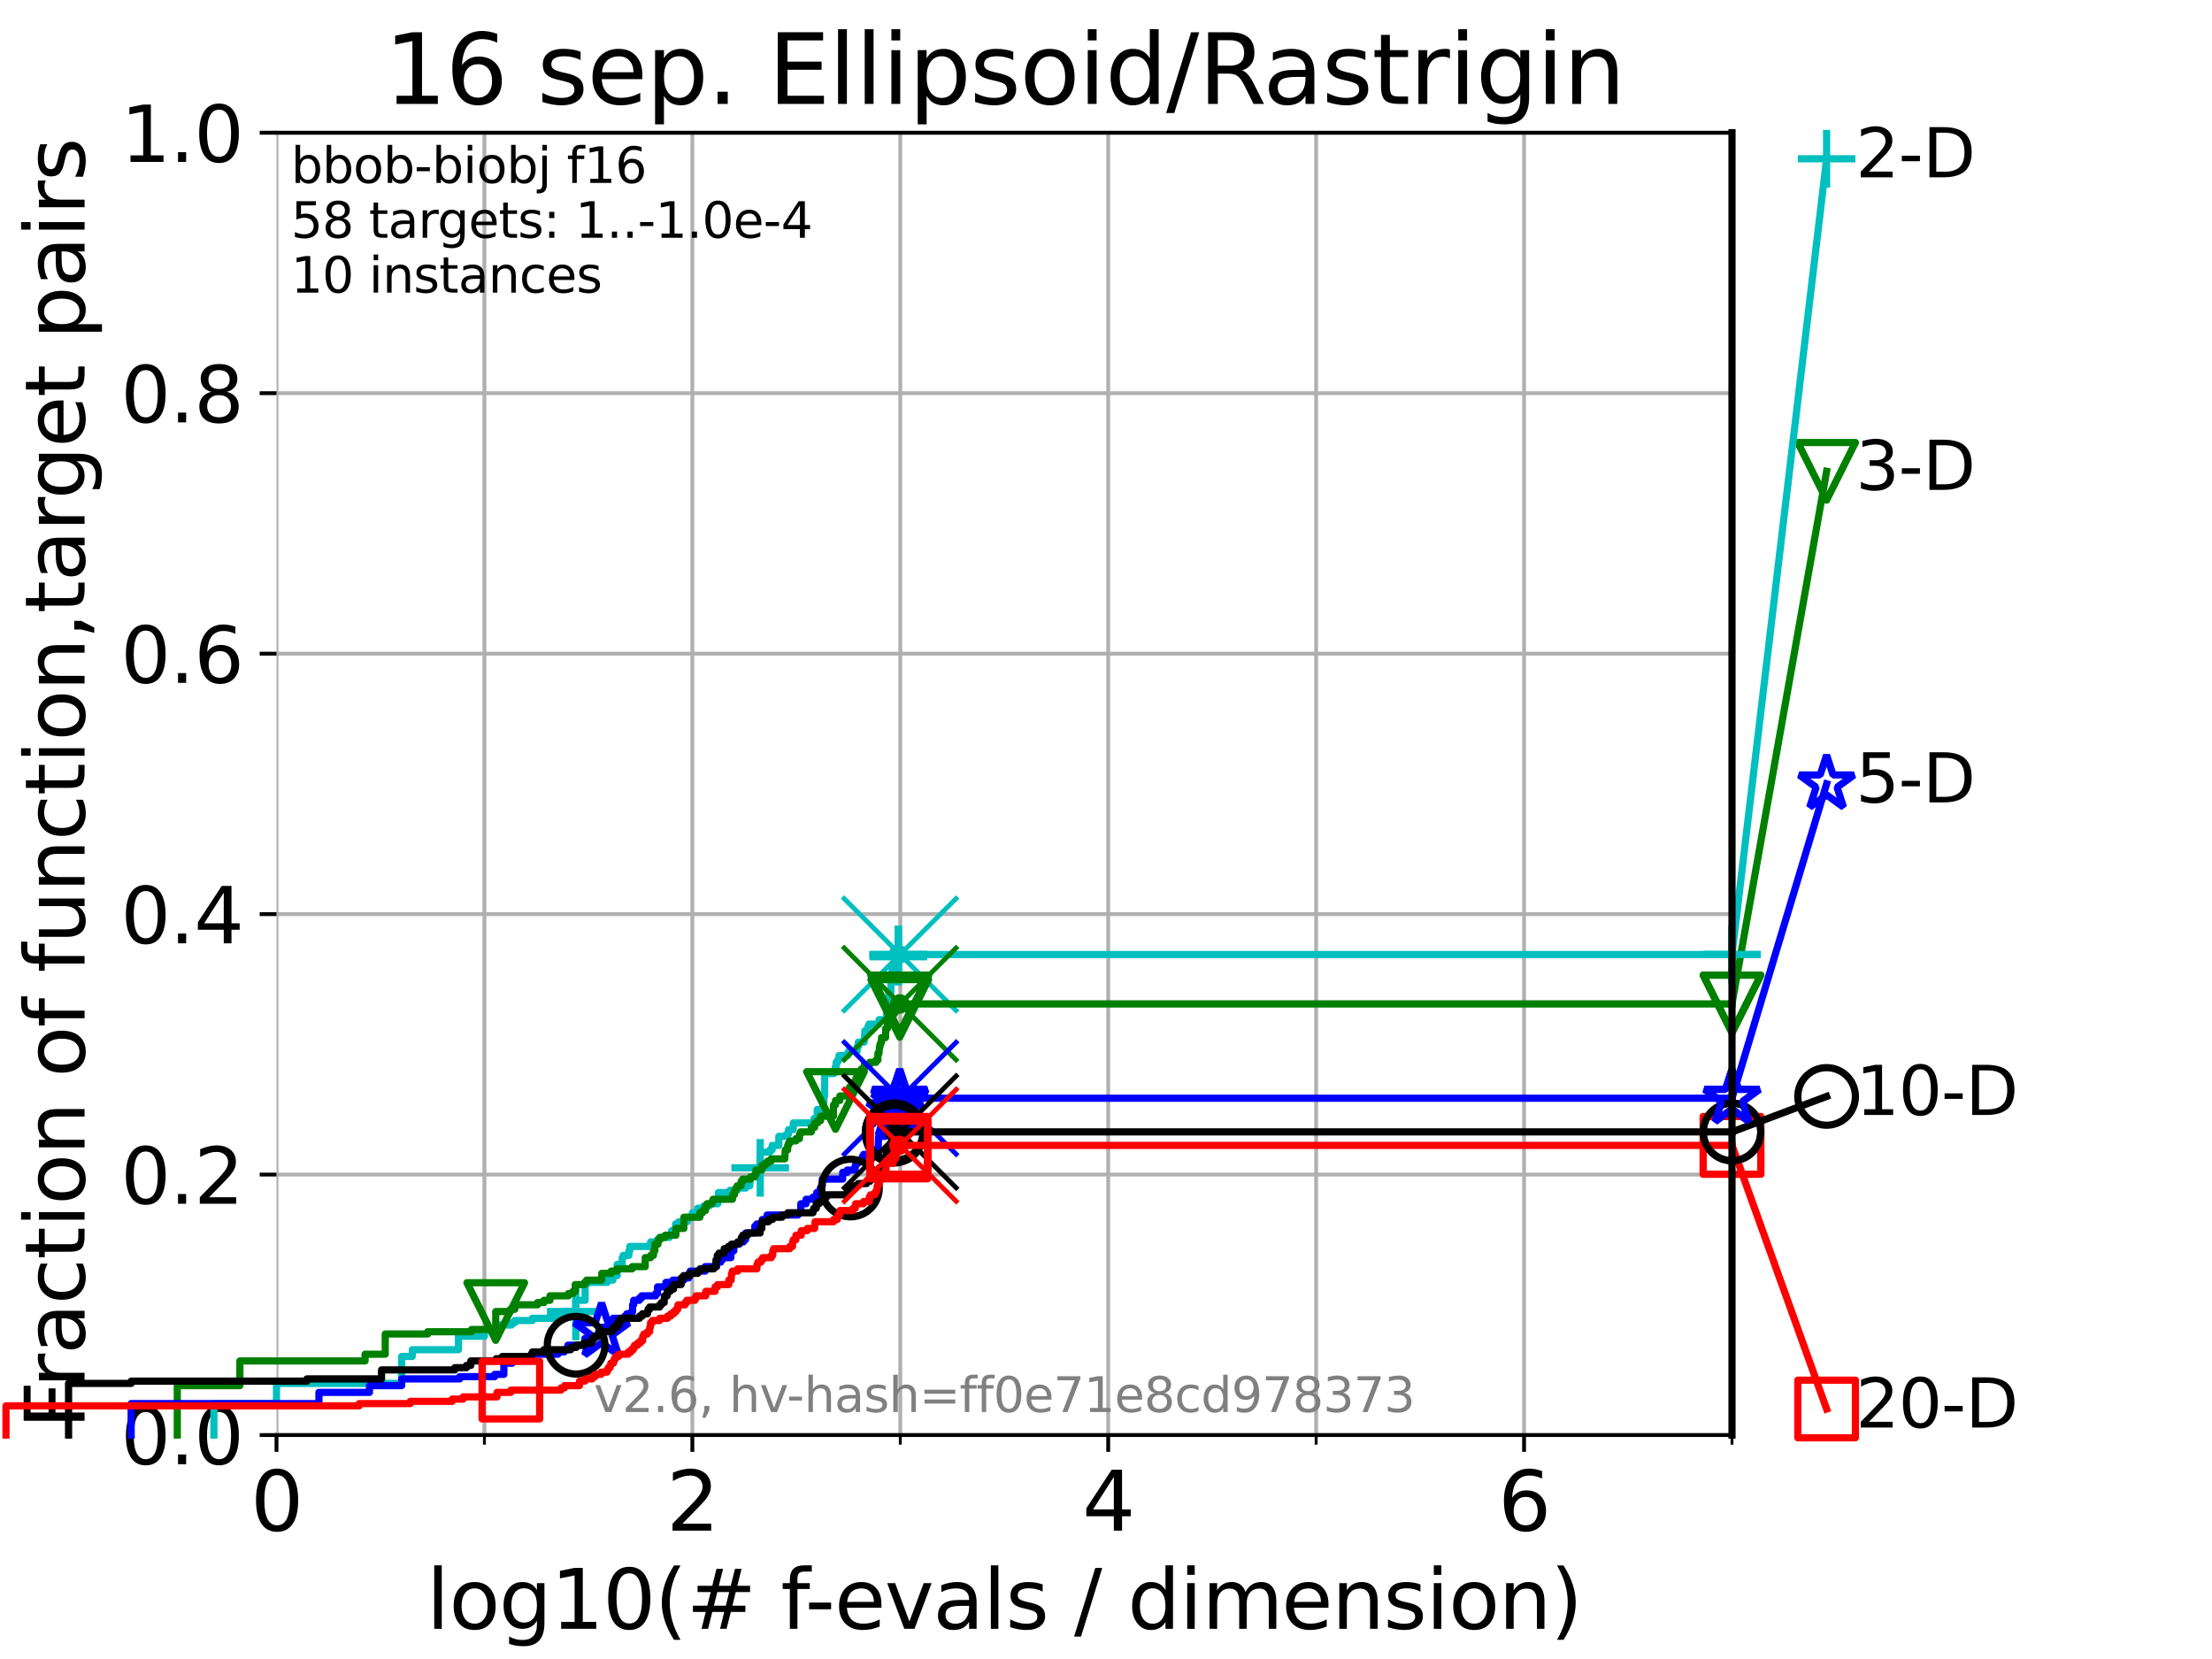 <?xml version="1.0" encoding="utf-8" standalone="no"?>
<!DOCTYPE svg PUBLIC "-//W3C//DTD SVG 1.1//EN"
  "http://www.w3.org/Graphics/SVG/1.1/DTD/svg11.dtd">
<svg xmlns:xlink="http://www.w3.org/1999/xlink" width="460.8pt" height="345.6pt" viewBox="0 0 460.8 345.6" xmlns="http://www.w3.org/2000/svg" version="1.1">
 <defs>
  <style type="text/css">*{stroke-linejoin: round; stroke-linecap: butt}</style>
 </defs>
 <g id="figure_1">
  <g id="patch_1">
   <path d="M 0 345.6 
L 460.8 345.6 
L 460.8 0 
L 0 0 
z
" style="fill: #ffffff"/>
  </g>
  <g id="axes_1">
   <g id="patch_2">
    <path d="M 57.6 298.944 
L 360.806 298.944 
L 360.806 27.648 
L 57.6 27.648 
z
" style="fill: #ffffff"/>
   </g>
   <g id="matplotlib.axis_1">
    <g id="xtick_1">
     <g id="line2d_1">
      <path d="M 57.6 298.944 
L 57.6 27.648 
" clip-path="url(#p138ea02a52)" style="fill: none; stroke: #b0b0b0; stroke-width: 0.8; stroke-linecap: square"/>
     </g>
     <g id="line2d_2">
      <defs>
       <path id="med4f5767c0" d="M 0 0 
L 0 3.5 
" style="stroke: #000000; stroke-width: 0.8"/>
      </defs>
      <g>
       <use xlink:href="#med4f5767c0" x="57.6" y="298.944" style="stroke: #000000; stroke-width: 0.8"/>
      </g>
     </g>
     <g id="text_1">
      <!-- 0 -->
      <g transform="translate(52.192 318.861) scale(0.17 -0.17)">
       <defs>
        <path id="DejaVuSans-30" d="M 2034 4250 
Q 1547 4250 1301 3770 
Q 1056 3291 1056 2328 
Q 1056 1369 1301 889 
Q 1547 409 2034 409 
Q 2525 409 2770 889 
Q 3016 1369 3016 2328 
Q 3016 3291 2770 3770 
Q 2525 4250 2034 4250 
z
M 2034 4750 
Q 2819 4750 3233 4129 
Q 3647 3509 3647 2328 
Q 3647 1150 3233 529 
Q 2819 -91 2034 -91 
Q 1250 -91 836 529 
Q 422 1150 422 2328 
Q 422 3509 836 4129 
Q 1250 4750 2034 4750 
z
" transform="scale(0.016)"/>
       </defs>
       <use xlink:href="#DejaVuSans-30"/>
      </g>
     </g>
    </g>
    <g id="xtick_2">
     <g id="line2d_3">
      <path d="M 144.23 298.944 
L 144.23 27.648 
" clip-path="url(#p138ea02a52)" style="fill: none; stroke: #b0b0b0; stroke-width: 0.8; stroke-linecap: square"/>
     </g>
     <g id="line2d_4">
      <g>
       <use xlink:href="#med4f5767c0" x="144.23" y="298.944" style="stroke: #000000; stroke-width: 0.8"/>
      </g>
     </g>
     <g id="text_2">
      <!-- 2 -->
      <g transform="translate(138.822 318.861) scale(0.17 -0.17)">
       <defs>
        <path id="DejaVuSans-32" d="M 1228 531 
L 3431 531 
L 3431 0 
L 469 0 
L 469 531 
Q 828 903 1448 1529 
Q 2069 2156 2228 2338 
Q 2531 2678 2651 2914 
Q 2772 3150 2772 3378 
Q 2772 3750 2511 3984 
Q 2250 4219 1831 4219 
Q 1534 4219 1204 4116 
Q 875 4013 500 3803 
L 500 4441 
Q 881 4594 1212 4672 
Q 1544 4750 1819 4750 
Q 2544 4750 2975 4387 
Q 3406 4025 3406 3419 
Q 3406 3131 3298 2873 
Q 3191 2616 2906 2266 
Q 2828 2175 2409 1742 
Q 1991 1309 1228 531 
z
" transform="scale(0.016)"/>
       </defs>
       <use xlink:href="#DejaVuSans-32"/>
      </g>
     </g>
    </g>
    <g id="xtick_3">
     <g id="line2d_5">
      <path d="M 230.861 298.944 
L 230.861 27.648 
" clip-path="url(#p138ea02a52)" style="fill: none; stroke: #b0b0b0; stroke-width: 0.8; stroke-linecap: square"/>
     </g>
     <g id="line2d_6">
      <g>
       <use xlink:href="#med4f5767c0" x="230.861" y="298.944" style="stroke: #000000; stroke-width: 0.8"/>
      </g>
     </g>
     <g id="text_3">
      <!-- 4 -->
      <g transform="translate(225.453 318.861) scale(0.17 -0.17)">
       <defs>
        <path id="DejaVuSans-34" d="M 2419 4116 
L 825 1625 
L 2419 1625 
L 2419 4116 
z
M 2253 4666 
L 3047 4666 
L 3047 1625 
L 3713 1625 
L 3713 1100 
L 3047 1100 
L 3047 0 
L 2419 0 
L 2419 1100 
L 313 1100 
L 313 1709 
L 2253 4666 
z
" transform="scale(0.016)"/>
       </defs>
       <use xlink:href="#DejaVuSans-34"/>
      </g>
     </g>
    </g>
    <g id="xtick_4">
     <g id="line2d_7">
      <path d="M 317.491 298.944 
L 317.491 27.648 
" clip-path="url(#p138ea02a52)" style="fill: none; stroke: #b0b0b0; stroke-width: 0.8; stroke-linecap: square"/>
     </g>
     <g id="line2d_8">
      <g>
       <use xlink:href="#med4f5767c0" x="317.491" y="298.944" style="stroke: #000000; stroke-width: 0.8"/>
      </g>
     </g>
     <g id="text_4">
      <!-- 6 -->
      <g transform="translate(312.083 318.861) scale(0.17 -0.17)">
       <defs>
        <path id="DejaVuSans-36" d="M 2113 2584 
Q 1688 2584 1439 2293 
Q 1191 2003 1191 1497 
Q 1191 994 1439 701 
Q 1688 409 2113 409 
Q 2538 409 2786 701 
Q 3034 994 3034 1497 
Q 3034 2003 2786 2293 
Q 2538 2584 2113 2584 
z
M 3366 4563 
L 3366 3988 
Q 3128 4100 2886 4159 
Q 2644 4219 2406 4219 
Q 1781 4219 1451 3797 
Q 1122 3375 1075 2522 
Q 1259 2794 1537 2939 
Q 1816 3084 2150 3084 
Q 2853 3084 3261 2657 
Q 3669 2231 3669 1497 
Q 3669 778 3244 343 
Q 2819 -91 2113 -91 
Q 1303 -91 875 529 
Q 447 1150 447 2328 
Q 447 3434 972 4092 
Q 1497 4750 2381 4750 
Q 2619 4750 2861 4703 
Q 3103 4656 3366 4563 
z
" transform="scale(0.016)"/>
       </defs>
       <use xlink:href="#DejaVuSans-36"/>
      </g>
     </g>
    </g>
    <g id="xtick_5">
     <g id="line2d_9">
      <path d="M 100.915 298.944 
L 100.915 27.648 
" clip-path="url(#p138ea02a52)" style="fill: none; stroke: #b0b0b0; stroke-width: 0.8; stroke-linecap: square"/>
     </g>
     <g id="line2d_10">
      <defs>
       <path id="m72757a62cc" d="M 0 0 
L 0 2 
" style="stroke: #000000; stroke-width: 0.6"/>
      </defs>
      <g>
       <use xlink:href="#m72757a62cc" x="100.915" y="298.944" style="stroke: #000000; stroke-width: 0.6"/>
      </g>
     </g>
    </g>
    <g id="xtick_6">
     <g id="line2d_11">
      <path d="M 187.546 298.944 
L 187.546 27.648 
" clip-path="url(#p138ea02a52)" style="fill: none; stroke: #b0b0b0; stroke-width: 0.8; stroke-linecap: square"/>
     </g>
     <g id="line2d_12">
      <g>
       <use xlink:href="#m72757a62cc" x="187.546" y="298.944" style="stroke: #000000; stroke-width: 0.6"/>
      </g>
     </g>
    </g>
    <g id="xtick_7">
     <g id="line2d_13">
      <path d="M 274.176 298.944 
L 274.176 27.648 
" clip-path="url(#p138ea02a52)" style="fill: none; stroke: #b0b0b0; stroke-width: 0.8; stroke-linecap: square"/>
     </g>
     <g id="line2d_14">
      <g>
       <use xlink:href="#m72757a62cc" x="274.176" y="298.944" style="stroke: #000000; stroke-width: 0.6"/>
      </g>
     </g>
    </g>
    <g id="xtick_8">
     <g id="line2d_15">
      <path d="M 360.806 298.944 
L 360.806 27.648 
" clip-path="url(#p138ea02a52)" style="fill: none; stroke: #b0b0b0; stroke-width: 0.8; stroke-linecap: square"/>
     </g>
     <g id="line2d_16">
      <g>
       <use xlink:href="#m72757a62cc" x="360.806" y="298.944" style="stroke: #000000; stroke-width: 0.6"/>
      </g>
     </g>
    </g>
    <g id="text_5">
     <!-- log10(# f-evals / dimension) -->
     <g transform="translate(88.823 339.314) scale(0.17 -0.17)">
      <defs>
       <path id="DejaVuSans-6c" d="M 603 4863 
L 1178 4863 
L 1178 0 
L 603 0 
L 603 4863 
z
" transform="scale(0.016)"/>
       <path id="DejaVuSans-6f" d="M 1959 3097 
Q 1497 3097 1228 2736 
Q 959 2375 959 1747 
Q 959 1119 1226 758 
Q 1494 397 1959 397 
Q 2419 397 2687 759 
Q 2956 1122 2956 1747 
Q 2956 2369 2687 2733 
Q 2419 3097 1959 3097 
z
M 1959 3584 
Q 2709 3584 3137 3096 
Q 3566 2609 3566 1747 
Q 3566 888 3137 398 
Q 2709 -91 1959 -91 
Q 1206 -91 779 398 
Q 353 888 353 1747 
Q 353 2609 779 3096 
Q 1206 3584 1959 3584 
z
" transform="scale(0.016)"/>
       <path id="DejaVuSans-67" d="M 2906 1791 
Q 2906 2416 2648 2759 
Q 2391 3103 1925 3103 
Q 1463 3103 1205 2759 
Q 947 2416 947 1791 
Q 947 1169 1205 825 
Q 1463 481 1925 481 
Q 2391 481 2648 825 
Q 2906 1169 2906 1791 
z
M 3481 434 
Q 3481 -459 3084 -895 
Q 2688 -1331 1869 -1331 
Q 1566 -1331 1297 -1286 
Q 1028 -1241 775 -1147 
L 775 -588 
Q 1028 -725 1275 -790 
Q 1522 -856 1778 -856 
Q 2344 -856 2625 -561 
Q 2906 -266 2906 331 
L 2906 616 
Q 2728 306 2450 153 
Q 2172 0 1784 0 
Q 1141 0 747 490 
Q 353 981 353 1791 
Q 353 2603 747 3093 
Q 1141 3584 1784 3584 
Q 2172 3584 2450 3431 
Q 2728 3278 2906 2969 
L 2906 3500 
L 3481 3500 
L 3481 434 
z
" transform="scale(0.016)"/>
       <path id="DejaVuSans-31" d="M 794 531 
L 1825 531 
L 1825 4091 
L 703 3866 
L 703 4441 
L 1819 4666 
L 2450 4666 
L 2450 531 
L 3481 531 
L 3481 0 
L 794 0 
L 794 531 
z
" transform="scale(0.016)"/>
       <path id="DejaVuSans-28" d="M 1984 4856 
Q 1566 4138 1362 3434 
Q 1159 2731 1159 2009 
Q 1159 1288 1364 580 
Q 1569 -128 1984 -844 
L 1484 -844 
Q 1016 -109 783 600 
Q 550 1309 550 2009 
Q 550 2706 781 3412 
Q 1013 4119 1484 4856 
L 1984 4856 
z
" transform="scale(0.016)"/>
       <path id="DejaVuSans-23" d="M 3272 2816 
L 2363 2816 
L 2100 1772 
L 3016 1772 
L 3272 2816 
z
M 2803 4594 
L 2478 3297 
L 3391 3297 
L 3719 4594 
L 4219 4594 
L 3897 3297 
L 4872 3297 
L 4872 2816 
L 3775 2816 
L 3519 1772 
L 4513 1772 
L 4513 1294 
L 3397 1294 
L 3072 0 
L 2572 0 
L 2894 1294 
L 1978 1294 
L 1656 0 
L 1153 0 
L 1478 1294 
L 494 1294 
L 494 1772 
L 1594 1772 
L 1856 2816 
L 850 2816 
L 850 3297 
L 1978 3297 
L 2297 4594 
L 2803 4594 
z
" transform="scale(0.016)"/>
       <path id="DejaVuSans-20" transform="scale(0.016)"/>
       <path id="DejaVuSans-66" d="M 2375 4863 
L 2375 4384 
L 1825 4384 
Q 1516 4384 1395 4259 
Q 1275 4134 1275 3809 
L 1275 3500 
L 2222 3500 
L 2222 3053 
L 1275 3053 
L 1275 0 
L 697 0 
L 697 3053 
L 147 3053 
L 147 3500 
L 697 3500 
L 697 3744 
Q 697 4328 969 4595 
Q 1241 4863 1831 4863 
L 2375 4863 
z
" transform="scale(0.016)"/>
       <path id="DejaVuSans-2d" d="M 313 2009 
L 1997 2009 
L 1997 1497 
L 313 1497 
L 313 2009 
z
" transform="scale(0.016)"/>
       <path id="DejaVuSans-65" d="M 3597 1894 
L 3597 1613 
L 953 1613 
Q 991 1019 1311 708 
Q 1631 397 2203 397 
Q 2534 397 2845 478 
Q 3156 559 3463 722 
L 3463 178 
Q 3153 47 2828 -22 
Q 2503 -91 2169 -91 
Q 1331 -91 842 396 
Q 353 884 353 1716 
Q 353 2575 817 3079 
Q 1281 3584 2069 3584 
Q 2775 3584 3186 3129 
Q 3597 2675 3597 1894 
z
M 3022 2063 
Q 3016 2534 2758 2815 
Q 2500 3097 2075 3097 
Q 1594 3097 1305 2825 
Q 1016 2553 972 2059 
L 3022 2063 
z
" transform="scale(0.016)"/>
       <path id="DejaVuSans-76" d="M 191 3500 
L 800 3500 
L 1894 563 
L 2988 3500 
L 3597 3500 
L 2284 0 
L 1503 0 
L 191 3500 
z
" transform="scale(0.016)"/>
       <path id="DejaVuSans-61" d="M 2194 1759 
Q 1497 1759 1228 1600 
Q 959 1441 959 1056 
Q 959 750 1161 570 
Q 1363 391 1709 391 
Q 2188 391 2477 730 
Q 2766 1069 2766 1631 
L 2766 1759 
L 2194 1759 
z
M 3341 1997 
L 3341 0 
L 2766 0 
L 2766 531 
Q 2569 213 2275 61 
Q 1981 -91 1556 -91 
Q 1019 -91 701 211 
Q 384 513 384 1019 
Q 384 1609 779 1909 
Q 1175 2209 1959 2209 
L 2766 2209 
L 2766 2266 
Q 2766 2663 2505 2880 
Q 2244 3097 1772 3097 
Q 1472 3097 1187 3025 
Q 903 2953 641 2809 
L 641 3341 
Q 956 3463 1253 3523 
Q 1550 3584 1831 3584 
Q 2591 3584 2966 3190 
Q 3341 2797 3341 1997 
z
" transform="scale(0.016)"/>
       <path id="DejaVuSans-73" d="M 2834 3397 
L 2834 2853 
Q 2591 2978 2328 3040 
Q 2066 3103 1784 3103 
Q 1356 3103 1142 2972 
Q 928 2841 928 2578 
Q 928 2378 1081 2264 
Q 1234 2150 1697 2047 
L 1894 2003 
Q 2506 1872 2764 1633 
Q 3022 1394 3022 966 
Q 3022 478 2636 193 
Q 2250 -91 1575 -91 
Q 1294 -91 989 -36 
Q 684 19 347 128 
L 347 722 
Q 666 556 975 473 
Q 1284 391 1588 391 
Q 1994 391 2212 530 
Q 2431 669 2431 922 
Q 2431 1156 2273 1281 
Q 2116 1406 1581 1522 
L 1381 1569 
Q 847 1681 609 1914 
Q 372 2147 372 2553 
Q 372 3047 722 3315 
Q 1072 3584 1716 3584 
Q 2034 3584 2315 3537 
Q 2597 3491 2834 3397 
z
" transform="scale(0.016)"/>
       <path id="DejaVuSans-2f" d="M 1625 4666 
L 2156 4666 
L 531 -594 
L 0 -594 
L 1625 4666 
z
" transform="scale(0.016)"/>
       <path id="DejaVuSans-64" d="M 2906 2969 
L 2906 4863 
L 3481 4863 
L 3481 0 
L 2906 0 
L 2906 525 
Q 2725 213 2448 61 
Q 2172 -91 1784 -91 
Q 1150 -91 751 415 
Q 353 922 353 1747 
Q 353 2572 751 3078 
Q 1150 3584 1784 3584 
Q 2172 3584 2448 3432 
Q 2725 3281 2906 2969 
z
M 947 1747 
Q 947 1113 1208 752 
Q 1469 391 1925 391 
Q 2381 391 2643 752 
Q 2906 1113 2906 1747 
Q 2906 2381 2643 2742 
Q 2381 3103 1925 3103 
Q 1469 3103 1208 2742 
Q 947 2381 947 1747 
z
" transform="scale(0.016)"/>
       <path id="DejaVuSans-69" d="M 603 3500 
L 1178 3500 
L 1178 0 
L 603 0 
L 603 3500 
z
M 603 4863 
L 1178 4863 
L 1178 4134 
L 603 4134 
L 603 4863 
z
" transform="scale(0.016)"/>
       <path id="DejaVuSans-6d" d="M 3328 2828 
Q 3544 3216 3844 3400 
Q 4144 3584 4550 3584 
Q 5097 3584 5394 3201 
Q 5691 2819 5691 2113 
L 5691 0 
L 5113 0 
L 5113 2094 
Q 5113 2597 4934 2840 
Q 4756 3084 4391 3084 
Q 3944 3084 3684 2787 
Q 3425 2491 3425 1978 
L 3425 0 
L 2847 0 
L 2847 2094 
Q 2847 2600 2669 2842 
Q 2491 3084 2119 3084 
Q 1678 3084 1418 2786 
Q 1159 2488 1159 1978 
L 1159 0 
L 581 0 
L 581 3500 
L 1159 3500 
L 1159 2956 
Q 1356 3278 1631 3431 
Q 1906 3584 2284 3584 
Q 2666 3584 2933 3390 
Q 3200 3197 3328 2828 
z
" transform="scale(0.016)"/>
       <path id="DejaVuSans-6e" d="M 3513 2113 
L 3513 0 
L 2938 0 
L 2938 2094 
Q 2938 2591 2744 2837 
Q 2550 3084 2163 3084 
Q 1697 3084 1428 2787 
Q 1159 2491 1159 1978 
L 1159 0 
L 581 0 
L 581 3500 
L 1159 3500 
L 1159 2956 
Q 1366 3272 1645 3428 
Q 1925 3584 2291 3584 
Q 2894 3584 3203 3211 
Q 3513 2838 3513 2113 
z
" transform="scale(0.016)"/>
       <path id="DejaVuSans-29" d="M 513 4856 
L 1013 4856 
Q 1481 4119 1714 3412 
Q 1947 2706 1947 2009 
Q 1947 1309 1714 600 
Q 1481 -109 1013 -844 
L 513 -844 
Q 928 -128 1133 580 
Q 1338 1288 1338 2009 
Q 1338 2731 1133 3434 
Q 928 4138 513 4856 
z
" transform="scale(0.016)"/>
      </defs>
      <use xlink:href="#DejaVuSans-6c"/>
      <use xlink:href="#DejaVuSans-6f" x="27.783"/>
      <use xlink:href="#DejaVuSans-67" x="88.965"/>
      <use xlink:href="#DejaVuSans-31" x="152.441"/>
      <use xlink:href="#DejaVuSans-30" x="216.064"/>
      <use xlink:href="#DejaVuSans-28" x="279.688"/>
      <use xlink:href="#DejaVuSans-23" x="318.701"/>
      <use xlink:href="#DejaVuSans-20" x="402.49"/>
      <use xlink:href="#DejaVuSans-66" x="434.277"/>
      <use xlink:href="#DejaVuSans-2d" x="463.982"/>
      <use xlink:href="#DejaVuSans-65" x="500.066"/>
      <use xlink:href="#DejaVuSans-76" x="561.59"/>
      <use xlink:href="#DejaVuSans-61" x="620.77"/>
      <use xlink:href="#DejaVuSans-6c" x="682.049"/>
      <use xlink:href="#DejaVuSans-73" x="709.832"/>
      <use xlink:href="#DejaVuSans-20" x="761.932"/>
      <use xlink:href="#DejaVuSans-2f" x="793.719"/>
      <use xlink:href="#DejaVuSans-20" x="827.41"/>
      <use xlink:href="#DejaVuSans-64" x="859.197"/>
      <use xlink:href="#DejaVuSans-69" x="922.674"/>
      <use xlink:href="#DejaVuSans-6d" x="950.457"/>
      <use xlink:href="#DejaVuSans-65" x="1047.869"/>
      <use xlink:href="#DejaVuSans-6e" x="1109.393"/>
      <use xlink:href="#DejaVuSans-73" x="1172.771"/>
      <use xlink:href="#DejaVuSans-69" x="1224.871"/>
      <use xlink:href="#DejaVuSans-6f" x="1252.654"/>
      <use xlink:href="#DejaVuSans-6e" x="1313.836"/>
      <use xlink:href="#DejaVuSans-29" x="1377.215"/>
     </g>
    </g>
   </g>
   <g id="matplotlib.axis_2">
    <g id="ytick_1">
     <g id="line2d_17">
      <path d="M 57.6 298.944 
L 360.806 298.944 
" clip-path="url(#p138ea02a52)" style="fill: none; stroke: #b0b0b0; stroke-width: 0.8; stroke-linecap: square"/>
     </g>
     <g id="line2d_18">
      <defs>
       <path id="m11fa222300" d="M 0 0 
L -3.5 0 
" style="stroke: #000000; stroke-width: 0.8"/>
      </defs>
      <g>
       <use xlink:href="#m11fa222300" x="57.6" y="298.944" style="stroke: #000000; stroke-width: 0.8"/>
      </g>
     </g>
     <g id="text_6">
      <!-- 0.0 -->
      <g transform="translate(25.155 305.023) scale(0.16 -0.16)">
       <defs>
        <path id="DejaVuSans-2e" d="M 684 794 
L 1344 794 
L 1344 0 
L 684 0 
L 684 794 
z
" transform="scale(0.016)"/>
       </defs>
       <use xlink:href="#DejaVuSans-30"/>
       <use xlink:href="#DejaVuSans-2e" x="63.623"/>
       <use xlink:href="#DejaVuSans-30" x="95.41"/>
      </g>
     </g>
    </g>
    <g id="ytick_2">
     <g id="line2d_19">
      <path d="M 57.6 244.685 
L 360.806 244.685 
" clip-path="url(#p138ea02a52)" style="fill: none; stroke: #b0b0b0; stroke-width: 0.8; stroke-linecap: square"/>
     </g>
     <g id="line2d_20">
      <g>
       <use xlink:href="#m11fa222300" x="57.6" y="244.685" style="stroke: #000000; stroke-width: 0.8"/>
      </g>
     </g>
     <g id="text_7">
      <!-- 0.2 -->
      <g transform="translate(25.155 250.764) scale(0.16 -0.16)">
       <use xlink:href="#DejaVuSans-30"/>
       <use xlink:href="#DejaVuSans-2e" x="63.623"/>
       <use xlink:href="#DejaVuSans-32" x="95.41"/>
      </g>
     </g>
    </g>
    <g id="ytick_3">
     <g id="line2d_21">
      <path d="M 57.6 190.426 
L 360.806 190.426 
" clip-path="url(#p138ea02a52)" style="fill: none; stroke: #b0b0b0; stroke-width: 0.8; stroke-linecap: square"/>
     </g>
     <g id="line2d_22">
      <g>
       <use xlink:href="#m11fa222300" x="57.6" y="190.426" style="stroke: #000000; stroke-width: 0.8"/>
      </g>
     </g>
     <g id="text_8">
      <!-- 0.4 -->
      <g transform="translate(25.155 196.504) scale(0.16 -0.16)">
       <use xlink:href="#DejaVuSans-30"/>
       <use xlink:href="#DejaVuSans-2e" x="63.623"/>
       <use xlink:href="#DejaVuSans-34" x="95.41"/>
      </g>
     </g>
    </g>
    <g id="ytick_4">
     <g id="line2d_23">
      <path d="M 57.6 136.166 
L 360.806 136.166 
" clip-path="url(#p138ea02a52)" style="fill: none; stroke: #b0b0b0; stroke-width: 0.8; stroke-linecap: square"/>
     </g>
     <g id="line2d_24">
      <g>
       <use xlink:href="#m11fa222300" x="57.6" y="136.166" style="stroke: #000000; stroke-width: 0.8"/>
      </g>
     </g>
     <g id="text_9">
      <!-- 0.6 -->
      <g transform="translate(25.155 142.245) scale(0.16 -0.16)">
       <use xlink:href="#DejaVuSans-30"/>
       <use xlink:href="#DejaVuSans-2e" x="63.623"/>
       <use xlink:href="#DejaVuSans-36" x="95.41"/>
      </g>
     </g>
    </g>
    <g id="ytick_5">
     <g id="line2d_25">
      <path d="M 57.6 81.907 
L 360.806 81.907 
" clip-path="url(#p138ea02a52)" style="fill: none; stroke: #b0b0b0; stroke-width: 0.8; stroke-linecap: square"/>
     </g>
     <g id="line2d_26">
      <g>
       <use xlink:href="#m11fa222300" x="57.6" y="81.907" style="stroke: #000000; stroke-width: 0.8"/>
      </g>
     </g>
     <g id="text_10">
      <!-- 0.8 -->
      <g transform="translate(25.155 87.986) scale(0.16 -0.16)">
       <defs>
        <path id="DejaVuSans-38" d="M 2034 2216 
Q 1584 2216 1326 1975 
Q 1069 1734 1069 1313 
Q 1069 891 1326 650 
Q 1584 409 2034 409 
Q 2484 409 2743 651 
Q 3003 894 3003 1313 
Q 3003 1734 2745 1975 
Q 2488 2216 2034 2216 
z
M 1403 2484 
Q 997 2584 770 2862 
Q 544 3141 544 3541 
Q 544 4100 942 4425 
Q 1341 4750 2034 4750 
Q 2731 4750 3128 4425 
Q 3525 4100 3525 3541 
Q 3525 3141 3298 2862 
Q 3072 2584 2669 2484 
Q 3125 2378 3379 2068 
Q 3634 1759 3634 1313 
Q 3634 634 3220 271 
Q 2806 -91 2034 -91 
Q 1263 -91 848 271 
Q 434 634 434 1313 
Q 434 1759 690 2068 
Q 947 2378 1403 2484 
z
M 1172 3481 
Q 1172 3119 1398 2916 
Q 1625 2713 2034 2713 
Q 2441 2713 2670 2916 
Q 2900 3119 2900 3481 
Q 2900 3844 2670 4047 
Q 2441 4250 2034 4250 
Q 1625 4250 1398 4047 
Q 1172 3844 1172 3481 
z
" transform="scale(0.016)"/>
       </defs>
       <use xlink:href="#DejaVuSans-30"/>
       <use xlink:href="#DejaVuSans-2e" x="63.623"/>
       <use xlink:href="#DejaVuSans-38" x="95.41"/>
      </g>
     </g>
    </g>
    <g id="ytick_6">
     <g id="line2d_27">
      <path d="M 57.6 27.648 
L 360.806 27.648 
" clip-path="url(#p138ea02a52)" style="fill: none; stroke: #b0b0b0; stroke-width: 0.8; stroke-linecap: square"/>
     </g>
     <g id="line2d_28">
      <g>
       <use xlink:href="#m11fa222300" x="57.6" y="27.648" style="stroke: #000000; stroke-width: 0.8"/>
      </g>
     </g>
     <g id="text_11">
      <!-- 1.0 -->
      <g transform="translate(25.155 33.727) scale(0.16 -0.16)">
       <use xlink:href="#DejaVuSans-31"/>
       <use xlink:href="#DejaVuSans-2e" x="63.623"/>
       <use xlink:href="#DejaVuSans-30" x="95.41"/>
      </g>
     </g>
    </g>
    <g id="text_12">
     <!-- Fraction of function,target pairs -->
     <g transform="translate(17.62 297.681) rotate(-90) scale(0.17 -0.17)">
      <defs>
       <path id="DejaVuSans-46" d="M 628 4666 
L 3309 4666 
L 3309 4134 
L 1259 4134 
L 1259 2759 
L 3109 2759 
L 3109 2228 
L 1259 2228 
L 1259 0 
L 628 0 
L 628 4666 
z
" transform="scale(0.016)"/>
       <path id="DejaVuSans-72" d="M 2631 2963 
Q 2534 3019 2420 3045 
Q 2306 3072 2169 3072 
Q 1681 3072 1420 2755 
Q 1159 2438 1159 1844 
L 1159 0 
L 581 0 
L 581 3500 
L 1159 3500 
L 1159 2956 
Q 1341 3275 1631 3429 
Q 1922 3584 2338 3584 
Q 2397 3584 2469 3576 
Q 2541 3569 2628 3553 
L 2631 2963 
z
" transform="scale(0.016)"/>
       <path id="DejaVuSans-63" d="M 3122 3366 
L 3122 2828 
Q 2878 2963 2633 3030 
Q 2388 3097 2138 3097 
Q 1578 3097 1268 2742 
Q 959 2388 959 1747 
Q 959 1106 1268 751 
Q 1578 397 2138 397 
Q 2388 397 2633 464 
Q 2878 531 3122 666 
L 3122 134 
Q 2881 22 2623 -34 
Q 2366 -91 2075 -91 
Q 1284 -91 818 406 
Q 353 903 353 1747 
Q 353 2603 823 3093 
Q 1294 3584 2113 3584 
Q 2378 3584 2631 3529 
Q 2884 3475 3122 3366 
z
" transform="scale(0.016)"/>
       <path id="DejaVuSans-74" d="M 1172 4494 
L 1172 3500 
L 2356 3500 
L 2356 3053 
L 1172 3053 
L 1172 1153 
Q 1172 725 1289 603 
Q 1406 481 1766 481 
L 2356 481 
L 2356 0 
L 1766 0 
Q 1100 0 847 248 
Q 594 497 594 1153 
L 594 3053 
L 172 3053 
L 172 3500 
L 594 3500 
L 594 4494 
L 1172 4494 
z
" transform="scale(0.016)"/>
       <path id="DejaVuSans-75" d="M 544 1381 
L 544 3500 
L 1119 3500 
L 1119 1403 
Q 1119 906 1312 657 
Q 1506 409 1894 409 
Q 2359 409 2629 706 
Q 2900 1003 2900 1516 
L 2900 3500 
L 3475 3500 
L 3475 0 
L 2900 0 
L 2900 538 
Q 2691 219 2414 64 
Q 2138 -91 1772 -91 
Q 1169 -91 856 284 
Q 544 659 544 1381 
z
M 1991 3584 
L 1991 3584 
z
" transform="scale(0.016)"/>
       <path id="DejaVuSans-2c" d="M 750 794 
L 1409 794 
L 1409 256 
L 897 -744 
L 494 -744 
L 750 256 
L 750 794 
z
" transform="scale(0.016)"/>
       <path id="DejaVuSans-70" d="M 1159 525 
L 1159 -1331 
L 581 -1331 
L 581 3500 
L 1159 3500 
L 1159 2969 
Q 1341 3281 1617 3432 
Q 1894 3584 2278 3584 
Q 2916 3584 3314 3078 
Q 3713 2572 3713 1747 
Q 3713 922 3314 415 
Q 2916 -91 2278 -91 
Q 1894 -91 1617 61 
Q 1341 213 1159 525 
z
M 3116 1747 
Q 3116 2381 2855 2742 
Q 2594 3103 2138 3103 
Q 1681 3103 1420 2742 
Q 1159 2381 1159 1747 
Q 1159 1113 1420 752 
Q 1681 391 2138 391 
Q 2594 391 2855 752 
Q 3116 1113 3116 1747 
z
" transform="scale(0.016)"/>
      </defs>
      <use xlink:href="#DejaVuSans-46"/>
      <use xlink:href="#DejaVuSans-72" x="50.27"/>
      <use xlink:href="#DejaVuSans-61" x="91.383"/>
      <use xlink:href="#DejaVuSans-63" x="152.662"/>
      <use xlink:href="#DejaVuSans-74" x="207.643"/>
      <use xlink:href="#DejaVuSans-69" x="246.852"/>
      <use xlink:href="#DejaVuSans-6f" x="274.635"/>
      <use xlink:href="#DejaVuSans-6e" x="335.816"/>
      <use xlink:href="#DejaVuSans-20" x="399.195"/>
      <use xlink:href="#DejaVuSans-6f" x="430.982"/>
      <use xlink:href="#DejaVuSans-66" x="492.164"/>
      <use xlink:href="#DejaVuSans-20" x="527.369"/>
      <use xlink:href="#DejaVuSans-66" x="559.156"/>
      <use xlink:href="#DejaVuSans-75" x="594.361"/>
      <use xlink:href="#DejaVuSans-6e" x="657.74"/>
      <use xlink:href="#DejaVuSans-63" x="721.119"/>
      <use xlink:href="#DejaVuSans-74" x="776.1"/>
      <use xlink:href="#DejaVuSans-69" x="815.309"/>
      <use xlink:href="#DejaVuSans-6f" x="843.092"/>
      <use xlink:href="#DejaVuSans-6e" x="904.273"/>
      <use xlink:href="#DejaVuSans-2c" x="967.652"/>
      <use xlink:href="#DejaVuSans-74" x="999.439"/>
      <use xlink:href="#DejaVuSans-61" x="1038.648"/>
      <use xlink:href="#DejaVuSans-72" x="1099.928"/>
      <use xlink:href="#DejaVuSans-67" x="1139.291"/>
      <use xlink:href="#DejaVuSans-65" x="1202.768"/>
      <use xlink:href="#DejaVuSans-74" x="1264.291"/>
      <use xlink:href="#DejaVuSans-20" x="1303.5"/>
      <use xlink:href="#DejaVuSans-70" x="1335.287"/>
      <use xlink:href="#DejaVuSans-61" x="1398.764"/>
      <use xlink:href="#DejaVuSans-69" x="1460.043"/>
      <use xlink:href="#DejaVuSans-72" x="1487.826"/>
      <use xlink:href="#DejaVuSans-73" x="1528.939"/>
     </g>
    </g>
   </g>
   <g id="line2d_29">
    <defs>
     <path id="m31fba8ee86" d="M 0 1.5 
C 0.398 1.5 0.779 1.342 1.061 1.061 
C 1.342 0.779 1.5 0.398 1.5 0 
C 1.5 -0.398 1.342 -0.779 1.061 -1.061 
C 0.779 -1.342 0.398 -1.5 0 -1.5 
C -0.398 -1.5 -0.779 -1.342 -1.061 -1.061 
C -1.342 -0.779 -1.5 -0.398 -1.5 0 
C -1.5 0.398 -1.342 0.779 -1.061 1.061 
C -0.779 1.342 -0.398 1.5 0 1.5 
z
" style="stroke: #00bfbf"/>
    </defs>
    <g>
     <use xlink:href="#m31fba8ee86" x="187.127" y="198.845" style="fill: #00bfbf; stroke: #00bfbf"/>
     <use xlink:href="#m31fba8ee86" x="187.127" y="198.845" style="fill: #00bfbf; stroke: #00bfbf"/>
    </g>
   </g>
   <g id="line2d_30">
    <path d="M 44.561 298.944 
L 44.561 292.395 
L 57.6 292.395 
L 57.6 288.186 
L 83.678 288.186 
L 83.678 282.573 
L 85.894 282.573 
L 85.894 281.169 
L 95.503 281.169 
L 95.503 278.363 
L 100.915 278.363 
L 100.915 276.96 
L 103.544 276.96 
L 103.544 276.024 
L 106.561 276.024 
L 106.561 275.556 
L 107.245 275.556 
L 107.245 275.089 
L 110.897 275.089 
L 110.897 274.621 
L 117.384 274.621 
L 117.384 273.218 
L 119.945 273.218 
L 119.945 270.879 
L 121.893 270.879 
L 121.893 267.605 
L 122.199 267.605 
L 122.199 267.137 
L 126.517 267.137 
L 126.517 266.669 
L 127.686 266.669 
L 127.686 265.734 
L 128.571 265.734 
L 128.571 263.395 
L 129.623 263.395 
L 129.623 261.992 
L 129.826 261.992 
L 129.826 261.524 
L 131.002 261.524 
L 131.002 260.588 
L 131.191 260.588 
L 131.191 259.653 
L 135.539 259.653 
L 135.539 258.717 
L 136.975 258.717 
L 136.975 258.25 
L 137.386 258.25 
L 137.386 257.782 
L 139.435 257.782 
L 139.435 257.314 
L 139.915 257.314 
L 139.915 256.379 
L 140.725 256.379 
L 140.725 254.975 
L 141.393 254.975 
L 141.393 254.508 
L 143.166 254.508 
L 143.166 253.572 
L 144.136 253.572 
L 144.23 252.637 
L 145.327 252.637 
L 145.327 251.701 
L 146.613 251.701 
L 146.613 251.233 
L 147.738 251.233 
L 147.738 250.766 
L 149.524 250.766 
L 149.524 250.298 
L 149.666 250.298 
L 149.666 248.427 
L 152.045 248.427 
L 152.045 247.959 
L 153.594 247.959 
L 153.594 247.491 
L 155.34 247.491 
L 155.34 247.024 
L 156.205 247.024 
L 156.305 245.153 
L 157.457 245.153 
L 157.457 244.217 
L 158.277 244.217 
L 158.366 240.475 
L 158.41 240.475 
L 158.41 240.007 
L 160.383 240.007 
L 160.383 239.54 
L 160.855 239.54 
L 160.855 238.604 
L 162.241 238.604 
L 162.241 236.733 
L 163.833 236.733 
L 163.833 236.265 
L 164.259 236.265 
L 164.259 235.33 
L 165.239 235.33 
L 165.27 233.927 
L 169.59 233.927 
L 169.59 232.991 
L 170.214 232.991 
L 170.262 231.12 
L 171.427 231.12 
L 171.493 229.717 
L 171.647 229.717 
L 171.647 228.313 
L 171.778 228.313 
L 171.8 223.636 
L 173.758 223.636 
L 173.758 223.168 
L 174.011 223.168 
L 174.011 222.233 
L 174.184 222.233 
L 174.184 221.297 
L 174.488 221.297 
L 174.488 220.829 
L 174.768 220.829 
L 174.768 219.894 
L 176.554 219.894 
L 176.554 219.426 
L 176.789 219.426 
L 176.789 218.958 
L 178.568 218.958 
L 178.568 218.023 
L 178.809 218.023 
L 178.809 217.087 
L 180.026 217.087 
L 180.096 215.684 
L 180.152 215.684 
L 180.152 214.749 
L 180.809 214.749 
L 180.809 213.813 
L 181.01 213.813 
L 181.01 213.345 
L 183.123 213.345 
L 183.123 212.41 
L 184.697 212.41 
L 184.697 211.007 
L 184.85 211.007 
L 184.85 210.071 
L 185.109 210.071 
L 185.152 206.797 
L 185.584 206.797 
L 185.616 204.458 
L 185.761 204.458 
L 185.854 202.119 
L 185.905 202.119 
L 185.905 201.184 
L 186.432 201.184 
L 186.432 200.716 
L 186.66 200.716 
L 186.66 200.248 
L 186.797 200.248 
L 186.797 199.313 
L 187.127 199.313 
L 187.127 198.845 
L 360.806 198.845 
L 360.806 198.845 
" style="fill: none; stroke: #00bfbf; stroke-width: 1.5; stroke-linecap: square"/>
   </g>
   <g id="line2d_31">
    <defs>
     <path id="m061dbd1283" d="M -6 0 
L 6 0 
M 0 6 
L 0 -6 
" style="stroke: #00bfbf; stroke-width: 1.5"/>
    </defs>
    <g>
     <use xlink:href="#m061dbd1283" x="119.945" y="273.218" style="fill-opacity: 0; stroke: #00bfbf; stroke-width: 1.5"/>
     <use xlink:href="#m061dbd1283" x="158.366" y="243.282" style="fill-opacity: 0; stroke: #00bfbf; stroke-width: 1.5"/>
     <use xlink:href="#m061dbd1283" x="187.127" y="199.313" style="fill-opacity: 0; stroke: #00bfbf; stroke-width: 1.5"/>
     <use xlink:href="#m061dbd1283" x="187.127" y="198.845" style="fill-opacity: 0; stroke: #00bfbf; stroke-width: 1.5"/>
     <use xlink:href="#m061dbd1283" x="187.127" y="198.845" style="fill-opacity: 0; stroke: #00bfbf; stroke-width: 1.5"/>
     <use xlink:href="#m061dbd1283" x="360.806" y="198.845" style="fill-opacity: 0; stroke: #00bfbf; stroke-width: 1.5"/>
    </g>
   </g>
   <g id="line2d_32">
    <path style="fill: none; stroke: #00bfbf; stroke-width: 1.5; stroke-linecap: square"/>
    <g/>
   </g>
   <g id="line2d_33">
    <path d="M 187.499 198.845 
" clip-path="url(#p138ea02a52)" style="fill: none; stroke: #00bfbf; stroke-width: 1.5; stroke-linecap: square"/>
    <defs>
     <path id="md999601f66" d="M -12 12 
L 12 -12 
M -12 -12 
L 12 12 
" style="stroke: #00bfbf"/>
    </defs>
    <g clip-path="url(#p138ea02a52)">
     <use xlink:href="#md999601f66" x="187.499" y="198.845" style="fill: #00bfbf; stroke: #00bfbf"/>
    </g>
   </g>
   <g id="line2d_34">
    <defs>
     <path id="m6134bc8aa4" d="M 0 1.5 
C 0.398 1.5 0.779 1.342 1.061 1.061 
C 1.342 0.779 1.5 0.398 1.5 0 
C 1.5 -0.398 1.342 -0.779 1.061 -1.061 
C 0.779 -1.342 0.398 -1.5 0 -1.5 
C -0.398 -1.5 -0.779 -1.342 -1.061 -1.061 
C -1.342 -0.779 -1.5 -0.398 -1.5 0 
C -1.5 0.398 -1.342 0.779 -1.061 1.061 
C -0.779 1.342 -0.398 1.5 0 1.5 
z
" style="stroke: #008000"/>
    </defs>
    <g>
     <use xlink:href="#m6134bc8aa4" x="187.432" y="209.136" style="fill: #008000; stroke: #008000"/>
     <use xlink:href="#m6134bc8aa4" x="187.432" y="209.136" style="fill: #008000; stroke: #008000"/>
    </g>
   </g>
   <g id="line2d_35">
    <path d="M 36.933 298.944 
L 36.933 288.653 
L 49.973 288.653 
L 49.973 283.508 
L 76.051 283.508 
L 76.051 282.105 
L 80.249 282.105 
L 80.249 277.895 
L 89.09 277.895 
L 89.09 277.427 
L 98.223 277.427 
L 98.223 276.96 
L 103.27 276.96 
L 103.27 273.218 
L 106.327 273.218 
L 106.327 272.75 
L 107.245 272.75 
L 107.245 271.814 
L 111.972 271.814 
L 111.972 271.347 
L 113.317 271.347 
L 113.317 270.879 
L 114.571 270.879 
L 114.571 269.943 
L 118.401 269.943 
L 118.401 269.476 
L 119.366 269.476 
L 119.366 269.008 
L 119.831 269.008 
L 119.831 267.605 
L 121.79 267.605 
L 121.79 267.137 
L 122.199 267.137 
L 122.199 266.669 
L 125.357 266.669 
L 125.357 265.266 
L 127.304 265.266 
L 127.304 264.798 
L 128.499 264.798 
L 128.499 264.33 
L 131.686 264.33 
L 131.686 263.863 
L 134.411 263.863 
L 134.411 261.992 
L 135.539 261.992 
L 135.539 261.524 
L 136.127 261.524 
L 136.127 260.588 
L 136.414 260.588 
L 136.414 259.185 
L 137.067 259.185 
L 137.067 258.25 
L 137.521 258.25 
L 137.521 257.782 
L 138.566 257.782 
L 138.566 257.314 
L 140.801 257.314 
L 140.801 255.911 
L 142.456 255.911 
L 142.456 253.572 
L 145.794 253.572 
L 145.794 252.637 
L 146.362 252.637 
L 146.362 252.169 
L 146.968 252.169 
L 146.968 251.233 
L 147.291 251.233 
L 147.291 250.766 
L 148.327 250.766 
L 148.327 250.298 
L 148.528 250.298 
L 148.528 249.83 
L 152.596 249.83 
L 152.596 248.895 
L 152.993 248.895 
L 152.993 247.959 
L 153.306 247.959 
L 153.306 247.491 
L 153.575 247.491 
L 153.575 247.024 
L 154.396 247.024 
L 154.396 246.088 
L 154.722 246.088 
L 154.722 245.62 
L 156.371 245.62 
L 156.371 245.153 
L 157.238 245.153 
L 157.238 244.685 
L 157.488 244.685 
L 157.488 243.749 
L 158.717 243.749 
L 158.717 242.814 
L 159.345 242.814 
L 159.345 242.346 
L 159.926 242.346 
L 159.926 241.878 
L 160.647 241.878 
L 160.647 241.411 
L 163.487 241.411 
L 163.577 239.54 
L 164.085 239.54 
L 164.085 238.604 
L 164.259 238.604 
L 164.259 238.136 
L 164.538 238.136 
L 164.538 237.669 
L 165.815 237.669 
L 165.815 237.201 
L 166.537 237.201 
L 166.537 236.265 
L 166.766 236.265 
L 166.766 235.798 
L 169.011 235.798 
L 169.011 234.862 
L 169.687 234.862 
L 169.687 233.927 
L 170.34 233.927 
L 170.34 233.459 
L 170.941 233.459 
L 170.941 232.523 
L 173.621 232.523 
L 173.621 230.184 
L 174.049 230.184 
L 174.049 229.249 
L 174.953 229.249 
L 174.953 228.313 
L 176.85 228.313 
L 176.85 227.378 
L 176.982 227.378 
L 176.982 226.442 
L 177.524 226.442 
L 177.599 225.507 
L 178.319 225.507 
L 178.319 224.571 
L 178.664 224.571 
L 178.664 224.104 
L 178.814 224.104 
L 178.814 223.636 
L 179.403 223.636 
L 179.403 222.7 
L 180.049 222.7 
L 180.049 221.765 
L 181.2 221.765 
L 181.2 221.297 
L 182.49 221.297 
L 182.49 220.829 
L 182.88 220.829 
L 182.88 219.426 
L 183.111 219.426 
L 183.214 218.023 
L 183.317 218.023 
L 183.317 217.555 
L 183.481 217.555 
L 183.481 217.087 
L 183.636 217.087 
L 183.636 216.152 
L 184.474 216.152 
L 184.496 214.281 
L 184.861 214.281 
L 184.861 213.345 
L 185.283 213.345 
L 185.283 212.878 
L 185.95 212.878 
L 185.997 211.474 
L 186.153 211.474 
L 186.153 211.007 
L 186.448 211.007 
L 186.448 210.071 
L 187.432 210.071 
L 187.432 209.136 
L 360.806 209.136 
L 360.806 209.136 
" style="fill: none; stroke: #008000; stroke-width: 1.5; stroke-linecap: square"/>
   </g>
   <g id="line2d_36">
    <defs>
     <path id="mac00151665" d="M -0 6 
L 6 -6 
L -6 -6 
z
" style="stroke: #008000; stroke-width: 1.5; stroke-linejoin: miter"/>
    </defs>
    <g>
     <use xlink:href="#mac00151665" x="103.27" y="273.218" style="fill-opacity: 0; stroke: #008000; stroke-width: 1.5; stroke-linejoin: miter"/>
     <use xlink:href="#mac00151665" x="174.049" y="229.249" style="fill-opacity: 0; stroke: #008000; stroke-width: 1.5; stroke-linejoin: miter"/>
     <use xlink:href="#mac00151665" x="187.432" y="210.071" style="fill-opacity: 0; stroke: #008000; stroke-width: 1.5; stroke-linejoin: miter"/>
     <use xlink:href="#mac00151665" x="187.432" y="209.136" style="fill-opacity: 0; stroke: #008000; stroke-width: 1.5; stroke-linejoin: miter"/>
     <use xlink:href="#mac00151665" x="187.432" y="209.136" style="fill-opacity: 0; stroke: #008000; stroke-width: 1.5; stroke-linejoin: miter"/>
     <use xlink:href="#mac00151665" x="360.806" y="209.136" style="fill-opacity: 0; stroke: #008000; stroke-width: 1.5; stroke-linejoin: miter"/>
    </g>
   </g>
   <g id="line2d_37">
    <path style="fill: none; stroke: #008000; stroke-width: 1.5; stroke-linecap: square"/>
    <g/>
   </g>
   <g id="line2d_38">
    <path d="M 187.508 209.136 
" clip-path="url(#p138ea02a52)" style="fill: none; stroke: #008000; stroke-width: 1.5; stroke-linecap: square"/>
    <defs>
     <path id="mc776c0ccb1" d="M -12 12 
L 12 -12 
M -12 -12 
L 12 12 
" style="stroke: #008000"/>
    </defs>
    <g clip-path="url(#p138ea02a52)">
     <use xlink:href="#mc776c0ccb1" x="187.508" y="209.136" style="fill: #008000; stroke: #008000"/>
    </g>
   </g>
   <g id="line2d_39">
    <defs>
     <path id="mc8e4610e1d" d="M 0 1.5 
C 0.398 1.5 0.779 1.342 1.061 1.061 
C 1.342 0.779 1.5 0.398 1.5 0 
C 1.5 -0.398 1.342 -0.779 1.061 -1.061 
C 0.779 -1.342 0.398 -1.5 0 -1.5 
C -0.398 -1.5 -0.779 -1.342 -1.061 -1.061 
C -1.342 -0.779 -1.5 -0.398 -1.5 0 
C -1.5 0.398 -1.342 0.779 -1.061 1.061 
C -0.779 1.342 -0.398 1.5 0 1.5 
z
" style="stroke: #0000ff"/>
    </defs>
    <g>
     <use xlink:href="#mc8e4610e1d" x="187.429" y="228.781" style="fill: #0000ff; stroke: #0000ff"/>
     <use xlink:href="#mc8e4610e1d" x="187.429" y="228.781" style="fill: #0000ff; stroke: #0000ff"/>
    </g>
   </g>
   <g id="line2d_40">
    <path d="M 27.324 298.944 
L 27.324 292.395 
L 66.441 292.395 
L 66.441 290.057 
L 76.969 290.057 
L 76.969 288.653 
L 83.678 288.653 
L 83.678 287.25 
L 95.753 287.25 
L 95.753 286.782 
L 103.047 286.782 
L 103.047 286.315 
L 104.962 286.315 
L 104.962 283.976 
L 106.699 283.976 
L 106.699 283.508 
L 110.675 283.508 
L 110.675 282.105 
L 116.253 282.105 
L 116.253 281.637 
L 117.54 281.637 
L 117.54 281.169 
L 118.302 281.169 
L 118.302 280.234 
L 121.831 280.234 
L 121.831 278.831 
L 123.26 278.831 
L 123.26 278.363 
L 124.695 278.363 
L 124.695 277.427 
L 125.322 277.427 
L 125.322 276.492 
L 126.709 276.492 
L 126.709 276.024 
L 127.274 276.024 
L 127.274 275.089 
L 127.731 275.089 
L 127.731 274.621 
L 130.187 274.621 
L 130.187 274.153 
L 130.579 274.153 
L 130.579 273.685 
L 131.564 273.685 
L 131.564 273.218 
L 131.784 273.218 
L 131.784 271.814 
L 132.001 271.814 
L 132.001 270.879 
L 133.188 270.879 
L 133.188 270.411 
L 133.656 270.411 
L 133.656 269.943 
L 136.584 269.943 
L 136.584 269.476 
L 136.975 269.476 
L 136.975 268.072 
L 138.668 268.072 
L 138.718 267.137 
L 140.173 267.137 
L 140.173 266.669 
L 142.456 266.669 
L 142.456 266.201 
L 143.502 266.201 
L 143.541 265.266 
L 143.773 265.266 
L 143.773 264.798 
L 146.892 264.798 
L 146.892 263.863 
L 149.281 263.863 
L 149.281 262.927 
L 150.152 262.927 
L 150.152 262.459 
L 150.479 262.459 
L 150.479 261.992 
L 152.255 261.992 
L 152.255 260.588 
L 152.859 260.588 
L 152.859 259.185 
L 154.034 259.185 
L 154.034 258.717 
L 154.865 258.717 
L 154.865 258.25 
L 155.308 258.25 
L 155.35 256.846 
L 157.232 256.846 
L 157.232 255.443 
L 157.642 255.443 
L 157.642 254.975 
L 158.804 254.975 
L 158.804 254.04 
L 159.8 254.04 
L 159.8 253.104 
L 166.252 253.104 
L 166.252 252.637 
L 166.815 252.637 
L 166.826 250.766 
L 167.915 250.766 
L 167.915 249.83 
L 169.374 249.83 
L 169.374 249.362 
L 170.139 249.362 
L 170.139 248.427 
L 170.892 248.427 
L 170.892 247.491 
L 171.137 247.491 
L 171.137 247.024 
L 171.307 247.024 
L 171.307 245.62 
L 175.546 245.62 
L 175.546 244.217 
L 176.49 244.217 
L 176.49 243.749 
L 178.142 243.749 
L 178.142 242.814 
L 178.315 242.814 
L 178.315 242.346 
L 178.71 242.346 
L 178.71 241.878 
L 179.546 241.878 
L 179.649 240.943 
L 179.916 240.943 
L 179.916 240.475 
L 181.113 240.475 
L 181.113 240.007 
L 181.667 240.007 
L 181.667 239.54 
L 182.92 239.54 
L 183.03 236.733 
L 184.409 236.733 
L 184.409 235.798 
L 184.691 235.798 
L 184.691 234.862 
L 185.124 234.862 
L 185.124 233.927 
L 185.689 233.927 
L 185.689 232.991 
L 186.241 232.991 
L 186.241 232.523 
L 186.45 232.523 
L 186.45 231.588 
L 187.311 231.588 
L 187.413 229.717 
L 187.429 229.717 
L 187.429 228.781 
L 360.806 228.781 
L 360.806 228.781 
" style="fill: none; stroke: #0000ff; stroke-width: 1.5; stroke-linecap: square"/>
   </g>
   <g id="line2d_41">
    <defs>
     <path id="ma57acc0644" d="M 0 -6 
L -1.347 -1.854 
L -5.706 -1.854 
L -2.18 0.708 
L -3.527 4.854 
L -0 2.292 
L 3.527 4.854 
L 2.18 0.708 
L 5.706 -1.854 
L 1.347 -1.854 
z
" style="stroke: #0000ff; stroke-width: 1.5; stroke-linejoin: bevel"/>
    </defs>
    <g>
     <use xlink:href="#ma57acc0644" x="125.322" y="277.427" style="fill-opacity: 0; stroke: #0000ff; stroke-width: 1.5; stroke-linejoin: bevel"/>
     <use xlink:href="#ma57acc0644" x="186.45" y="231.588" style="fill-opacity: 0; stroke: #0000ff; stroke-width: 1.5; stroke-linejoin: bevel"/>
     <use xlink:href="#ma57acc0644" x="187.429" y="229.717" style="fill-opacity: 0; stroke: #0000ff; stroke-width: 1.5; stroke-linejoin: bevel"/>
     <use xlink:href="#ma57acc0644" x="187.429" y="228.781" style="fill-opacity: 0; stroke: #0000ff; stroke-width: 1.5; stroke-linejoin: bevel"/>
     <use xlink:href="#ma57acc0644" x="187.429" y="228.781" style="fill-opacity: 0; stroke: #0000ff; stroke-width: 1.5; stroke-linejoin: bevel"/>
     <use xlink:href="#ma57acc0644" x="360.806" y="228.781" style="fill-opacity: 0; stroke: #0000ff; stroke-width: 1.5; stroke-linejoin: bevel"/>
    </g>
   </g>
   <g id="line2d_42">
    <path style="fill: none; stroke: #0000ff; stroke-width: 1.5; stroke-linecap: square"/>
    <g/>
   </g>
   <g id="line2d_43">
    <path d="M 187.534 228.781 
" clip-path="url(#p138ea02a52)" style="fill: none; stroke: #0000ff; stroke-width: 1.5; stroke-linecap: square"/>
    <defs>
     <path id="m7e871da99a" d="M -12 12 
L 12 -12 
M -12 -12 
L 12 12 
" style="stroke: #0000ff"/>
    </defs>
    <g clip-path="url(#p138ea02a52)">
     <use xlink:href="#m7e871da99a" x="187.534" y="228.781" style="fill: #0000ff; stroke: #0000ff"/>
    </g>
   </g>
   <g id="line2d_44">
    <defs>
     <path id="mc95f1dc001" d="M 0 1.5 
C 0.398 1.5 0.779 1.342 1.061 1.061 
C 1.342 0.779 1.5 0.398 1.5 0 
C 1.5 -0.398 1.342 -0.779 1.061 -1.061 
C 0.779 -1.342 0.398 -1.5 0 -1.5 
C -0.398 -1.5 -0.779 -1.342 -1.061 -1.061 
C -1.342 -0.779 -1.5 -0.398 -1.5 0 
C -1.5 0.398 -1.342 0.779 -1.061 1.061 
C -0.779 1.342 -0.398 1.5 0 1.5 
z
" style="stroke: #000000"/>
    </defs>
    <g>
     <use xlink:href="#mc95f1dc001" x="186.295" y="235.798" style="stroke: #000000"/>
     <use xlink:href="#mc95f1dc001" x="186.295" y="235.798" style="stroke: #000000"/>
    </g>
   </g>
   <g id="line2d_45">
    <path d="M 14.285 298.944 
L 14.285 288.186 
L 27.324 288.186 
L 27.324 287.718 
L 63.93 287.718 
L 63.93 287.25 
L 79.481 287.25 
L 79.481 285.379 
L 94.736 285.379 
L 94.736 284.911 
L 97.182 284.911 
L 97.182 284.444 
L 98.078 284.444 
L 98.078 283.508 
L 103.38 283.508 
L 103.38 283.04 
L 104.656 283.04 
L 104.656 282.573 
L 110.675 282.573 
L 110.675 282.105 
L 110.897 282.105 
L 110.897 281.637 
L 113.284 281.637 
L 113.284 281.169 
L 118.89 281.169 
L 118.89 280.702 
L 120.013 280.702 
L 120.013 280.234 
L 121.644 280.234 
L 121.644 279.766 
L 123.26 279.766 
L 123.26 279.298 
L 123.432 279.298 
L 123.432 278.831 
L 123.881 278.831 
L 123.881 278.363 
L 124.642 278.363 
L 124.642 277.895 
L 125.012 277.895 
L 125.012 277.427 
L 127.458 277.427 
L 127.458 276.96 
L 127.822 276.96 
L 127.822 276.492 
L 128.441 276.492 
L 128.441 276.024 
L 128.914 276.024 
L 128.914 275.089 
L 129.334 275.089 
L 129.334 274.621 
L 133.222 274.621 
L 133.222 274.153 
L 133.82 274.153 
L 133.82 273.685 
L 134.87 273.685 
L 134.87 273.218 
L 134.993 273.218 
L 134.993 272.75 
L 135.329 272.75 
L 135.329 272.282 
L 137.413 272.282 
L 137.413 271.814 
L 137.788 271.814 
L 137.788 271.347 
L 138.362 271.347 
L 138.413 269.943 
L 138.993 269.943 
L 138.993 269.008 
L 139.605 269.008 
L 139.605 268.54 
L 140.313 268.54 
L 140.313 267.605 
L 141.89 267.605 
L 141.953 266.201 
L 142.415 266.201 
L 142.415 265.734 
L 143.754 265.734 
L 143.754 265.266 
L 145.362 265.266 
L 145.362 264.798 
L 145.817 264.798 
L 145.817 264.33 
L 148.682 264.33 
L 148.682 263.863 
L 149.151 263.863 
L 149.151 262.459 
L 149.425 262.459 
L 149.425 261.524 
L 149.778 261.524 
L 149.778 261.056 
L 150.867 261.056 
L 150.867 260.121 
L 151.732 260.121 
L 151.732 259.653 
L 152.365 259.653 
L 152.365 259.185 
L 153.662 259.185 
L 153.662 258.717 
L 154.323 258.717 
L 154.323 258.25 
L 154.443 258.25 
L 154.443 257.782 
L 154.736 257.782 
L 154.736 257.314 
L 155.762 257.314 
L 155.762 256.846 
L 158.348 256.846 
L 158.348 255.911 
L 158.709 255.911 
L 158.709 254.508 
L 160.086 254.508 
L 160.086 254.04 
L 160.933 254.04 
L 160.933 253.572 
L 162.894 253.572 
L 162.894 253.104 
L 164.109 253.104 
L 164.109 252.637 
L 169.349 252.637 
L 169.349 252.169 
L 169.521 252.169 
L 169.521 251.701 
L 170.053 251.701 
L 170.053 250.766 
L 170.644 250.766 
L 170.644 250.298 
L 171.643 250.298 
L 171.643 249.83 
L 171.843 249.83 
L 171.843 249.362 
L 172.208 249.362 
L 172.208 248.895 
L 176.503 248.895 
L 176.503 247.959 
L 177.165 247.959 
L 177.165 247.491 
L 177.366 247.491 
L 177.366 247.024 
L 178.797 247.024 
L 178.797 246.556 
L 180.533 246.556 
L 180.533 246.088 
L 181.227 246.088 
L 181.227 245.62 
L 182.524 245.62 
L 182.631 243.749 
L 183.178 243.749 
L 183.178 243.282 
L 184.344 243.282 
L 184.344 242.346 
L 184.522 242.346 
L 184.522 241.411 
L 184.66 241.411 
L 184.704 240.007 
L 185.413 240.007 
L 185.413 239.072 
L 185.555 239.072 
L 185.555 238.136 
L 185.736 238.136 
L 185.796 236.733 
L 185.885 236.733 
L 185.885 236.265 
L 186.295 236.265 
L 186.295 235.798 
L 360.806 235.798 
L 360.806 235.798 
" style="fill: none; stroke: #000000; stroke-width: 1.5; stroke-linecap: square"/>
   </g>
   <g id="line2d_46">
    <defs>
     <path id="ma146291ace" d="M 0 6 
C 1.591 6 3.117 5.368 4.243 4.243 
C 5.368 3.117 6 1.591 6 0 
C 6 -1.591 5.368 -3.117 4.243 -4.243 
C 3.117 -5.368 1.591 -6 0 -6 
C -1.591 -6 -3.117 -5.368 -4.243 -4.243 
C -5.368 -3.117 -6 -1.591 -6 0 
C -6 1.591 -5.368 3.117 -4.243 4.243 
C -3.117 5.368 -1.591 6 0 6 
z
" style="stroke: #000000; stroke-width: 1.5"/>
    </defs>
    <g>
     <use xlink:href="#ma146291ace" x="120.013" y="280.234" style="fill-opacity: 0; stroke: #000000; stroke-width: 1.5"/>
     <use xlink:href="#ma146291ace" x="177.165" y="247.491" style="fill-opacity: 0; stroke: #000000; stroke-width: 1.5"/>
     <use xlink:href="#ma146291ace" x="186.295" y="236.265" style="fill-opacity: 0; stroke: #000000; stroke-width: 1.5"/>
     <use xlink:href="#ma146291ace" x="186.295" y="235.798" style="fill-opacity: 0; stroke: #000000; stroke-width: 1.5"/>
     <use xlink:href="#ma146291ace" x="186.295" y="235.798" style="fill-opacity: 0; stroke: #000000; stroke-width: 1.5"/>
     <use xlink:href="#ma146291ace" x="360.806" y="235.798" style="fill-opacity: 0; stroke: #000000; stroke-width: 1.5"/>
    </g>
   </g>
   <g id="line2d_47">
    <path style="fill: none; stroke: #000000; stroke-width: 1.5; stroke-linecap: square"/>
    <g/>
   </g>
   <g id="line2d_48">
    <path d="M 187.54 235.798 
" clip-path="url(#p138ea02a52)" style="fill: none; stroke: #000000; stroke-width: 1.5; stroke-linecap: square"/>
    <defs>
     <path id="m4312a3b4e6" d="M -12 12 
L 12 -12 
M -12 -12 
L 12 12 
" style="stroke: #000000"/>
    </defs>
    <g clip-path="url(#p138ea02a52)">
     <use xlink:href="#m4312a3b4e6" x="187.54" y="235.798" style="stroke: #000000"/>
    </g>
   </g>
   <g id="line2d_49">
    <defs>
     <path id="m2b9e3a3da2" d="M 0 1.5 
C 0.398 1.5 0.779 1.342 1.061 1.061 
C 1.342 0.779 1.5 0.398 1.5 0 
C 1.5 -0.398 1.342 -0.779 1.061 -1.061 
C 0.779 -1.342 0.398 -1.5 0 -1.5 
C -0.398 -1.5 -0.779 -1.342 -1.061 -1.061 
C -1.342 -0.779 -1.5 -0.398 -1.5 0 
C -1.5 0.398 -1.342 0.779 -1.061 1.061 
C -0.779 1.342 -0.398 1.5 0 1.5 
z
" style="stroke: #ff0000"/>
    </defs>
    <g>
     <use xlink:href="#m2b9e3a3da2" x="187.249" y="238.604" style="fill: #ff0000; stroke: #ff0000"/>
     <use xlink:href="#m2b9e3a3da2" x="187.249" y="238.604" style="fill: #ff0000; stroke: #ff0000"/>
    </g>
   </g>
   <g id="line2d_50">
    <path d="M 1.246 298.944 
L 1.246 292.863 
L 74.837 292.863 
L 74.837 292.395 
L 85.471 292.395 
L 85.471 291.928 
L 94.206 291.928 
L 94.206 291.46 
L 96.481 291.46 
L 96.481 290.992 
L 103.544 290.992 
L 103.544 290.057 
L 106.421 290.057 
L 106.421 289.589 
L 116.868 289.589 
L 116.868 289.121 
L 117.618 289.121 
L 117.618 288.653 
L 120.716 288.653 
L 120.716 287.718 
L 121.862 287.718 
L 121.862 287.25 
L 123.375 287.25 
L 123.375 286.782 
L 123.964 286.782 
L 123.964 286.315 
L 125.219 286.315 
L 125.219 285.847 
L 126.445 285.847 
L 126.445 285.379 
L 126.709 285.379 
L 126.709 284.911 
L 127.087 284.911 
L 127.087 284.444 
L 127.25 284.444 
L 127.25 283.976 
L 127.799 283.976 
L 127.799 283.508 
L 127.978 283.508 
L 127.978 283.04 
L 128.244 283.04 
L 128.244 282.573 
L 128.893 282.573 
L 128.893 282.105 
L 130.869 282.105 
L 130.869 281.637 
L 131.471 281.637 
L 131.471 281.169 
L 131.929 281.169 
L 131.929 280.702 
L 132.181 280.702 
L 132.181 280.234 
L 132.83 280.234 
L 132.83 279.766 
L 133.424 279.766 
L 133.424 279.298 
L 133.869 279.298 
L 133.886 278.363 
L 134.129 278.363 
L 134.129 277.895 
L 134.87 277.895 
L 134.87 277.427 
L 135.329 277.427 
L 135.359 276.492 
L 135.494 276.492 
L 135.524 275.556 
L 135.879 275.556 
L 135.879 275.089 
L 137.413 275.089 
L 137.413 274.621 
L 139.068 274.621 
L 139.068 274.153 
L 139.748 274.153 
L 139.748 273.685 
L 140.359 273.685 
L 140.359 273.218 
L 140.838 273.218 
L 140.838 272.75 
L 141.184 272.75 
L 141.239 271.814 
L 142.723 271.814 
L 142.723 271.347 
L 143.076 271.347 
L 143.076 270.879 
L 144.768 270.879 
L 144.768 270.411 
L 145.004 270.411 
L 145.004 269.943 
L 147.022 269.943 
L 147.022 269.008 
L 148.97 269.008 
L 148.97 268.072 
L 149.474 268.072 
L 149.474 267.605 
L 151.814 267.605 
L 151.814 266.669 
L 152.31 266.669 
L 152.396 265.266 
L 152.559 265.266 
L 152.559 264.798 
L 153.679 264.798 
L 153.679 264.33 
L 157.67 264.33 
L 157.688 263.395 
L 157.889 263.395 
L 157.889 262.927 
L 158.52 262.927 
L 158.52 262.459 
L 158.882 262.459 
L 158.882 261.992 
L 160.68 261.992 
L 160.68 261.524 
L 160.972 261.524 
L 160.972 260.588 
L 161.145 260.588 
L 161.145 260.121 
L 164.527 260.121 
L 164.527 259.653 
L 165.1 259.653 
L 165.1 258.717 
L 165.254 258.717 
L 165.254 258.25 
L 165.803 258.25 
L 165.803 257.314 
L 166.908 257.314 
L 166.908 256.379 
L 168.154 256.379 
L 168.154 255.911 
L 169.704 255.911 
L 169.789 254.508 
L 173.658 254.508 
L 173.658 254.04 
L 174.425 254.04 
L 174.425 253.572 
L 174.552 253.572 
L 174.552 253.104 
L 174.962 253.104 
L 174.984 252.169 
L 177.711 252.169 
L 177.711 251.701 
L 178.178 251.701 
L 178.235 250.766 
L 179.884 250.766 
L 179.884 250.298 
L 181.072 250.298 
L 181.08 249.362 
L 181.346 249.362 
L 181.346 248.895 
L 182.273 248.895 
L 182.273 248.427 
L 182.527 248.427 
L 182.527 247.959 
L 182.729 247.959 
L 182.729 247.024 
L 182.951 247.024 
L 182.951 246.556 
L 183.178 246.556 
L 183.178 245.62 
L 183.772 245.62 
L 183.772 245.153 
L 183.909 245.153 
L 183.909 244.685 
L 184.322 244.685 
L 184.396 243.749 
L 184.566 243.749 
L 184.64 242.346 
L 186.078 242.346 
L 186.078 241.411 
L 186.571 241.411 
L 186.571 240.943 
L 186.695 240.943 
L 186.704 239.54 
L 187.249 239.54 
L 187.249 238.604 
L 360.806 238.604 
L 360.806 238.604 
" style="fill: none; stroke: #ff0000; stroke-width: 1.5; stroke-linecap: square"/>
   </g>
   <g id="line2d_51">
    <defs>
     <path id="ma7300ef81d" d="M -6 6 
L 6 6 
L 6 -6 
L -6 -6 
z
" style="stroke: #ff0000; stroke-width: 1.5; stroke-linejoin: miter"/>
    </defs>
    <g>
     <use xlink:href="#ma7300ef81d" x="106.421" y="289.589" style="fill-opacity: 0; stroke: #ff0000; stroke-width: 1.5; stroke-linejoin: miter"/>
     <use xlink:href="#ma7300ef81d" x="187.249" y="239.54" style="fill-opacity: 0; stroke: #ff0000; stroke-width: 1.5; stroke-linejoin: miter"/>
     <use xlink:href="#ma7300ef81d" x="187.249" y="239.54" style="fill-opacity: 0; stroke: #ff0000; stroke-width: 1.5; stroke-linejoin: miter"/>
     <use xlink:href="#ma7300ef81d" x="187.249" y="238.604" style="fill-opacity: 0; stroke: #ff0000; stroke-width: 1.5; stroke-linejoin: miter"/>
     <use xlink:href="#ma7300ef81d" x="187.249" y="238.604" style="fill-opacity: 0; stroke: #ff0000; stroke-width: 1.5; stroke-linejoin: miter"/>
     <use xlink:href="#ma7300ef81d" x="360.806" y="238.604" style="fill-opacity: 0; stroke: #ff0000; stroke-width: 1.5; stroke-linejoin: miter"/>
    </g>
   </g>
   <g id="line2d_52">
    <path style="fill: none; stroke: #ff0000; stroke-width: 1.5; stroke-linecap: square"/>
    <g/>
   </g>
   <g id="line2d_53">
    <path d="M 187.544 238.604 
" clip-path="url(#p138ea02a52)" style="fill: none; stroke: #ff0000; stroke-width: 1.5; stroke-linecap: square"/>
    <defs>
     <path id="m42a30833db" d="M -12 12 
L 12 -12 
M -12 -12 
L 12 12 
" style="stroke: #ff0000"/>
    </defs>
    <g clip-path="url(#p138ea02a52)">
     <use xlink:href="#m42a30833db" x="187.544" y="238.604" style="fill: #ff0000; stroke: #ff0000"/>
    </g>
   </g>
   <g id="line2d_54">
    <path d="M 360.806 238.604 
L 380.515 293.518 
" style="fill: none; stroke: #ff0000; stroke-width: 1.5; stroke-linecap: square"/>
    <g>
     <use xlink:href="#ma7300ef81d" x="360.806" y="238.604" style="fill-opacity: 0; stroke: #ff0000; stroke-width: 1.5; stroke-linejoin: miter"/>
     <use xlink:href="#ma7300ef81d" x="380.515" y="293.518" style="fill-opacity: 0; stroke: #ff0000; stroke-width: 1.5; stroke-linejoin: miter"/>
    </g>
   </g>
   <g id="line2d_55">
    <path d="M 360.806 235.798 
L 380.515 228.407 
" style="fill: none; stroke: #000000; stroke-width: 1.5; stroke-linecap: square"/>
    <g>
     <use xlink:href="#ma146291ace" x="360.806" y="235.798" style="fill-opacity: 0; stroke: #000000; stroke-width: 1.5"/>
     <use xlink:href="#ma146291ace" x="380.515" y="228.407" style="fill-opacity: 0; stroke: #000000; stroke-width: 1.5"/>
    </g>
   </g>
   <g id="line2d_56">
    <path d="M 360.806 228.781 
L 380.515 163.296 
" style="fill: none; stroke: #0000ff; stroke-width: 1.5; stroke-linecap: square"/>
    <g>
     <use xlink:href="#ma57acc0644" x="360.806" y="228.781" style="fill-opacity: 0; stroke: #0000ff; stroke-width: 1.5; stroke-linejoin: bevel"/>
     <use xlink:href="#ma57acc0644" x="380.515" y="163.296" style="fill-opacity: 0; stroke: #0000ff; stroke-width: 1.5; stroke-linejoin: bevel"/>
    </g>
   </g>
   <g id="line2d_57">
    <path d="M 360.806 209.136 
L 380.515 98.185 
" style="fill: none; stroke: #008000; stroke-width: 1.5; stroke-linecap: square"/>
    <g>
     <use xlink:href="#mac00151665" x="360.806" y="209.136" style="fill-opacity: 0; stroke: #008000; stroke-width: 1.5; stroke-linejoin: miter"/>
     <use xlink:href="#mac00151665" x="380.515" y="98.185" style="fill-opacity: 0; stroke: #008000; stroke-width: 1.5; stroke-linejoin: miter"/>
    </g>
   </g>
   <g id="line2d_58">
    <path d="M 360.806 198.845 
L 380.515 33.074 
" style="fill: none; stroke: #00bfbf; stroke-width: 1.5; stroke-linecap: square"/>
    <g>
     <use xlink:href="#m061dbd1283" x="360.806" y="198.845" style="fill-opacity: 0; stroke: #00bfbf; stroke-width: 1.5"/>
     <use xlink:href="#m061dbd1283" x="380.515" y="33.074" style="fill-opacity: 0; stroke: #00bfbf; stroke-width: 1.5"/>
    </g>
   </g>
   <g id="line2d_59">
    <path d="M 360.806 298.944 
L 360.806 27.648 
" style="fill: none; stroke: #000000; stroke-width: 1.5; stroke-linecap: square"/>
   </g>
   <g id="patch_3">
    <path d="M 57.6 298.944 
L 360.806 298.944 
" style="fill: none; stroke: #000000; stroke-width: 0.8; stroke-linejoin: miter; stroke-linecap: square"/>
   </g>
   <g id="patch_4">
    <path d="M 57.6 27.648 
L 360.806 27.648 
" style="fill: none; stroke: #000000; stroke-width: 0.8; stroke-linejoin: miter; stroke-linecap: square"/>
   </g>
   <g id="text_13">
    <!-- 20-D -->
    <g transform="translate(386.579 297.381) scale(0.14 -0.14)">
     <defs>
      <path id="DejaVuSans-44" d="M 1259 4147 
L 1259 519 
L 2022 519 
Q 2988 519 3436 956 
Q 3884 1394 3884 2338 
Q 3884 3275 3436 3711 
Q 2988 4147 2022 4147 
L 1259 4147 
z
M 628 4666 
L 1925 4666 
Q 3281 4666 3915 4102 
Q 4550 3538 4550 2338 
Q 4550 1131 3912 565 
Q 3275 0 1925 0 
L 628 0 
L 628 4666 
z
" transform="scale(0.016)"/>
     </defs>
     <use xlink:href="#DejaVuSans-32"/>
     <use xlink:href="#DejaVuSans-30" x="63.623"/>
     <use xlink:href="#DejaVuSans-2d" x="127.246"/>
     <use xlink:href="#DejaVuSans-44" x="163.33"/>
    </g>
   </g>
   <g id="text_14">
    <!-- 10-D -->
    <g transform="translate(386.579 232.27) scale(0.14 -0.14)">
     <use xlink:href="#DejaVuSans-31"/>
     <use xlink:href="#DejaVuSans-30" x="63.623"/>
     <use xlink:href="#DejaVuSans-2d" x="127.246"/>
     <use xlink:href="#DejaVuSans-44" x="163.33"/>
    </g>
   </g>
   <g id="text_15">
    <!-- 5-D -->
    <g transform="translate(386.579 167.159) scale(0.14 -0.14)">
     <defs>
      <path id="DejaVuSans-35" d="M 691 4666 
L 3169 4666 
L 3169 4134 
L 1269 4134 
L 1269 2991 
Q 1406 3038 1543 3061 
Q 1681 3084 1819 3084 
Q 2600 3084 3056 2656 
Q 3513 2228 3513 1497 
Q 3513 744 3044 326 
Q 2575 -91 1722 -91 
Q 1428 -91 1123 -41 
Q 819 9 494 109 
L 494 744 
Q 775 591 1075 516 
Q 1375 441 1709 441 
Q 2250 441 2565 725 
Q 2881 1009 2881 1497 
Q 2881 1984 2565 2268 
Q 2250 2553 1709 2553 
Q 1456 2553 1204 2497 
Q 953 2441 691 2322 
L 691 4666 
z
" transform="scale(0.016)"/>
     </defs>
     <use xlink:href="#DejaVuSans-35"/>
     <use xlink:href="#DejaVuSans-2d" x="63.623"/>
     <use xlink:href="#DejaVuSans-44" x="99.707"/>
    </g>
   </g>
   <g id="text_16">
    <!-- 3-D -->
    <g transform="translate(386.579 102.048) scale(0.14 -0.14)">
     <defs>
      <path id="DejaVuSans-33" d="M 2597 2516 
Q 3050 2419 3304 2112 
Q 3559 1806 3559 1356 
Q 3559 666 3084 287 
Q 2609 -91 1734 -91 
Q 1441 -91 1130 -33 
Q 819 25 488 141 
L 488 750 
Q 750 597 1062 519 
Q 1375 441 1716 441 
Q 2309 441 2620 675 
Q 2931 909 2931 1356 
Q 2931 1769 2642 2001 
Q 2353 2234 1838 2234 
L 1294 2234 
L 1294 2753 
L 1863 2753 
Q 2328 2753 2575 2939 
Q 2822 3125 2822 3475 
Q 2822 3834 2567 4026 
Q 2313 4219 1838 4219 
Q 1578 4219 1281 4162 
Q 984 4106 628 3988 
L 628 4550 
Q 988 4650 1302 4700 
Q 1616 4750 1894 4750 
Q 2613 4750 3031 4423 
Q 3450 4097 3450 3541 
Q 3450 3153 3228 2886 
Q 3006 2619 2597 2516 
z
" transform="scale(0.016)"/>
     </defs>
     <use xlink:href="#DejaVuSans-33"/>
     <use xlink:href="#DejaVuSans-2d" x="63.623"/>
     <use xlink:href="#DejaVuSans-44" x="99.707"/>
    </g>
   </g>
   <g id="text_17">
    <!-- 2-D -->
    <g transform="translate(386.579 36.937) scale(0.14 -0.14)">
     <use xlink:href="#DejaVuSans-32"/>
     <use xlink:href="#DejaVuSans-2d" x="63.623"/>
     <use xlink:href="#DejaVuSans-44" x="99.707"/>
    </g>
   </g>
   <g id="text_18">
    <!-- bbob-biobj f16 -->
    <g transform="translate(60.632 38.111) scale(0.102 -0.102)">
     <defs>
      <path id="DejaVuSans-62" d="M 3116 1747 
Q 3116 2381 2855 2742 
Q 2594 3103 2138 3103 
Q 1681 3103 1420 2742 
Q 1159 2381 1159 1747 
Q 1159 1113 1420 752 
Q 1681 391 2138 391 
Q 2594 391 2855 752 
Q 3116 1113 3116 1747 
z
M 1159 2969 
Q 1341 3281 1617 3432 
Q 1894 3584 2278 3584 
Q 2916 3584 3314 3078 
Q 3713 2572 3713 1747 
Q 3713 922 3314 415 
Q 2916 -91 2278 -91 
Q 1894 -91 1617 61 
Q 1341 213 1159 525 
L 1159 0 
L 581 0 
L 581 4863 
L 1159 4863 
L 1159 2969 
z
" transform="scale(0.016)"/>
      <path id="DejaVuSans-6a" d="M 603 3500 
L 1178 3500 
L 1178 -63 
Q 1178 -731 923 -1031 
Q 669 -1331 103 -1331 
L -116 -1331 
L -116 -844 
L 38 -844 
Q 366 -844 484 -692 
Q 603 -541 603 -63 
L 603 3500 
z
M 603 4863 
L 1178 4863 
L 1178 4134 
L 603 4134 
L 603 4863 
z
" transform="scale(0.016)"/>
     </defs>
     <use xlink:href="#DejaVuSans-62"/>
     <use xlink:href="#DejaVuSans-62" x="63.477"/>
     <use xlink:href="#DejaVuSans-6f" x="126.953"/>
     <use xlink:href="#DejaVuSans-62" x="188.135"/>
     <use xlink:href="#DejaVuSans-2d" x="251.611"/>
     <use xlink:href="#DejaVuSans-62" x="287.695"/>
     <use xlink:href="#DejaVuSans-69" x="351.172"/>
     <use xlink:href="#DejaVuSans-6f" x="378.955"/>
     <use xlink:href="#DejaVuSans-62" x="440.137"/>
     <use xlink:href="#DejaVuSans-6a" x="503.613"/>
     <use xlink:href="#DejaVuSans-20" x="531.396"/>
     <use xlink:href="#DejaVuSans-66" x="563.184"/>
     <use xlink:href="#DejaVuSans-31" x="598.389"/>
     <use xlink:href="#DejaVuSans-36" x="662.012"/>
    </g>
    <!-- 58 targets: 1..-1.0e-4 -->
    <g transform="translate(60.632 49.533) scale(0.102 -0.102)">
     <defs>
      <path id="DejaVuSans-3a" d="M 750 794 
L 1409 794 
L 1409 0 
L 750 0 
L 750 794 
z
M 750 3309 
L 1409 3309 
L 1409 2516 
L 750 2516 
L 750 3309 
z
" transform="scale(0.016)"/>
     </defs>
     <use xlink:href="#DejaVuSans-35"/>
     <use xlink:href="#DejaVuSans-38" x="63.623"/>
     <use xlink:href="#DejaVuSans-20" x="127.246"/>
     <use xlink:href="#DejaVuSans-74" x="159.033"/>
     <use xlink:href="#DejaVuSans-61" x="198.242"/>
     <use xlink:href="#DejaVuSans-72" x="259.521"/>
     <use xlink:href="#DejaVuSans-67" x="298.885"/>
     <use xlink:href="#DejaVuSans-65" x="362.361"/>
     <use xlink:href="#DejaVuSans-74" x="423.885"/>
     <use xlink:href="#DejaVuSans-73" x="463.094"/>
     <use xlink:href="#DejaVuSans-3a" x="515.193"/>
     <use xlink:href="#DejaVuSans-20" x="548.885"/>
     <use xlink:href="#DejaVuSans-31" x="580.672"/>
     <use xlink:href="#DejaVuSans-2e" x="644.295"/>
     <use xlink:href="#DejaVuSans-2e" x="676.082"/>
     <use xlink:href="#DejaVuSans-2d" x="707.869"/>
     <use xlink:href="#DejaVuSans-31" x="743.953"/>
     <use xlink:href="#DejaVuSans-2e" x="807.576"/>
     <use xlink:href="#DejaVuSans-30" x="839.363"/>
     <use xlink:href="#DejaVuSans-65" x="902.986"/>
     <use xlink:href="#DejaVuSans-2d" x="964.51"/>
     <use xlink:href="#DejaVuSans-34" x="1000.594"/>
    </g>
    <!-- 10 instances -->
    <g transform="translate(60.632 60.955) scale(0.102 -0.102)">
     <use xlink:href="#DejaVuSans-31"/>
     <use xlink:href="#DejaVuSans-30" x="63.623"/>
     <use xlink:href="#DejaVuSans-20" x="127.246"/>
     <use xlink:href="#DejaVuSans-69" x="159.033"/>
     <use xlink:href="#DejaVuSans-6e" x="186.816"/>
     <use xlink:href="#DejaVuSans-73" x="250.195"/>
     <use xlink:href="#DejaVuSans-74" x="302.295"/>
     <use xlink:href="#DejaVuSans-61" x="341.504"/>
     <use xlink:href="#DejaVuSans-6e" x="402.783"/>
     <use xlink:href="#DejaVuSans-63" x="466.162"/>
     <use xlink:href="#DejaVuSans-65" x="521.143"/>
     <use xlink:href="#DejaVuSans-73" x="582.666"/>
    </g>
   </g>
   <g id="text_19">
    <!-- v2.6, hv-hash=ff0e71e8cd978373 -->
    <g style="fill: #808080" transform="translate(123.708 294.151) scale(0.1 -0.1)">
     <defs>
      <path id="DejaVuSans-68" d="M 3513 2113 
L 3513 0 
L 2938 0 
L 2938 2094 
Q 2938 2591 2744 2837 
Q 2550 3084 2163 3084 
Q 1697 3084 1428 2787 
Q 1159 2491 1159 1978 
L 1159 0 
L 581 0 
L 581 4863 
L 1159 4863 
L 1159 2956 
Q 1366 3272 1645 3428 
Q 1925 3584 2291 3584 
Q 2894 3584 3203 3211 
Q 3513 2838 3513 2113 
z
" transform="scale(0.016)"/>
      <path id="DejaVuSans-3d" d="M 678 2906 
L 4684 2906 
L 4684 2381 
L 678 2381 
L 678 2906 
z
M 678 1631 
L 4684 1631 
L 4684 1100 
L 678 1100 
L 678 1631 
z
" transform="scale(0.016)"/>
      <path id="DejaVuSans-37" d="M 525 4666 
L 3525 4666 
L 3525 4397 
L 1831 0 
L 1172 0 
L 2766 4134 
L 525 4134 
L 525 4666 
z
" transform="scale(0.016)"/>
      <path id="DejaVuSans-39" d="M 703 97 
L 703 672 
Q 941 559 1184 500 
Q 1428 441 1663 441 
Q 2288 441 2617 861 
Q 2947 1281 2994 2138 
Q 2813 1869 2534 1725 
Q 2256 1581 1919 1581 
Q 1219 1581 811 2004 
Q 403 2428 403 3163 
Q 403 3881 828 4315 
Q 1253 4750 1959 4750 
Q 2769 4750 3195 4129 
Q 3622 3509 3622 2328 
Q 3622 1225 3098 567 
Q 2575 -91 1691 -91 
Q 1453 -91 1209 -44 
Q 966 3 703 97 
z
M 1959 2075 
Q 2384 2075 2632 2365 
Q 2881 2656 2881 3163 
Q 2881 3666 2632 3958 
Q 2384 4250 1959 4250 
Q 1534 4250 1286 3958 
Q 1038 3666 1038 3163 
Q 1038 2656 1286 2365 
Q 1534 2075 1959 2075 
z
" transform="scale(0.016)"/>
     </defs>
     <use xlink:href="#DejaVuSans-76"/>
     <use xlink:href="#DejaVuSans-32" x="59.18"/>
     <use xlink:href="#DejaVuSans-2e" x="122.803"/>
     <use xlink:href="#DejaVuSans-36" x="154.59"/>
     <use xlink:href="#DejaVuSans-2c" x="218.213"/>
     <use xlink:href="#DejaVuSans-20" x="250"/>
     <use xlink:href="#DejaVuSans-68" x="281.787"/>
     <use xlink:href="#DejaVuSans-76" x="345.166"/>
     <use xlink:href="#DejaVuSans-2d" x="401.721"/>
     <use xlink:href="#DejaVuSans-68" x="437.805"/>
     <use xlink:href="#DejaVuSans-61" x="501.184"/>
     <use xlink:href="#DejaVuSans-73" x="562.463"/>
     <use xlink:href="#DejaVuSans-68" x="614.562"/>
     <use xlink:href="#DejaVuSans-3d" x="677.941"/>
     <use xlink:href="#DejaVuSans-66" x="761.73"/>
     <use xlink:href="#DejaVuSans-66" x="796.936"/>
     <use xlink:href="#DejaVuSans-30" x="832.141"/>
     <use xlink:href="#DejaVuSans-65" x="895.764"/>
     <use xlink:href="#DejaVuSans-37" x="957.287"/>
     <use xlink:href="#DejaVuSans-31" x="1020.91"/>
     <use xlink:href="#DejaVuSans-65" x="1084.533"/>
     <use xlink:href="#DejaVuSans-38" x="1146.057"/>
     <use xlink:href="#DejaVuSans-63" x="1209.68"/>
     <use xlink:href="#DejaVuSans-64" x="1264.66"/>
     <use xlink:href="#DejaVuSans-39" x="1328.137"/>
     <use xlink:href="#DejaVuSans-37" x="1391.76"/>
     <use xlink:href="#DejaVuSans-38" x="1455.383"/>
     <use xlink:href="#DejaVuSans-33" x="1519.006"/>
     <use xlink:href="#DejaVuSans-37" x="1582.629"/>
     <use xlink:href="#DejaVuSans-33" x="1646.252"/>
    </g>
   </g>
   <g id="text_20">
    <!-- 16 sep. Ellipsoid/Rastrigin -->
    <g transform="translate(80.074 21.648) scale(0.2 -0.2)">
     <defs>
      <path id="DejaVuSans-45" d="M 628 4666 
L 3578 4666 
L 3578 4134 
L 1259 4134 
L 1259 2753 
L 3481 2753 
L 3481 2222 
L 1259 2222 
L 1259 531 
L 3634 531 
L 3634 0 
L 628 0 
L 628 4666 
z
" transform="scale(0.016)"/>
      <path id="DejaVuSans-52" d="M 2841 2188 
Q 3044 2119 3236 1894 
Q 3428 1669 3622 1275 
L 4263 0 
L 3584 0 
L 2988 1197 
Q 2756 1666 2539 1819 
Q 2322 1972 1947 1972 
L 1259 1972 
L 1259 0 
L 628 0 
L 628 4666 
L 2053 4666 
Q 2853 4666 3247 4331 
Q 3641 3997 3641 3322 
Q 3641 2881 3436 2590 
Q 3231 2300 2841 2188 
z
M 1259 4147 
L 1259 2491 
L 2053 2491 
Q 2509 2491 2742 2702 
Q 2975 2913 2975 3322 
Q 2975 3731 2742 3939 
Q 2509 4147 2053 4147 
L 1259 4147 
z
" transform="scale(0.016)"/>
     </defs>
     <use xlink:href="#DejaVuSans-31"/>
     <use xlink:href="#DejaVuSans-36" x="63.623"/>
     <use xlink:href="#DejaVuSans-20" x="127.246"/>
     <use xlink:href="#DejaVuSans-73" x="159.033"/>
     <use xlink:href="#DejaVuSans-65" x="211.133"/>
     <use xlink:href="#DejaVuSans-70" x="272.656"/>
     <use xlink:href="#DejaVuSans-2e" x="336.133"/>
     <use xlink:href="#DejaVuSans-20" x="367.92"/>
     <use xlink:href="#DejaVuSans-45" x="399.707"/>
     <use xlink:href="#DejaVuSans-6c" x="462.891"/>
     <use xlink:href="#DejaVuSans-6c" x="490.674"/>
     <use xlink:href="#DejaVuSans-69" x="518.457"/>
     <use xlink:href="#DejaVuSans-70" x="546.24"/>
     <use xlink:href="#DejaVuSans-73" x="609.717"/>
     <use xlink:href="#DejaVuSans-6f" x="661.816"/>
     <use xlink:href="#DejaVuSans-69" x="722.998"/>
     <use xlink:href="#DejaVuSans-64" x="750.781"/>
     <use xlink:href="#DejaVuSans-2f" x="814.258"/>
     <use xlink:href="#DejaVuSans-52" x="847.949"/>
     <use xlink:href="#DejaVuSans-61" x="915.182"/>
     <use xlink:href="#DejaVuSans-73" x="976.461"/>
     <use xlink:href="#DejaVuSans-74" x="1028.561"/>
     <use xlink:href="#DejaVuSans-72" x="1067.77"/>
     <use xlink:href="#DejaVuSans-69" x="1108.883"/>
     <use xlink:href="#DejaVuSans-67" x="1136.666"/>
     <use xlink:href="#DejaVuSans-69" x="1200.143"/>
     <use xlink:href="#DejaVuSans-6e" x="1227.926"/>
    </g>
   </g>
  </g>
 </g>
 <defs>
  <clipPath id="p138ea02a52">
   <rect x="57.6" y="27.648" width="303.206" height="271.296"/>
  </clipPath>
 </defs>
</svg>
